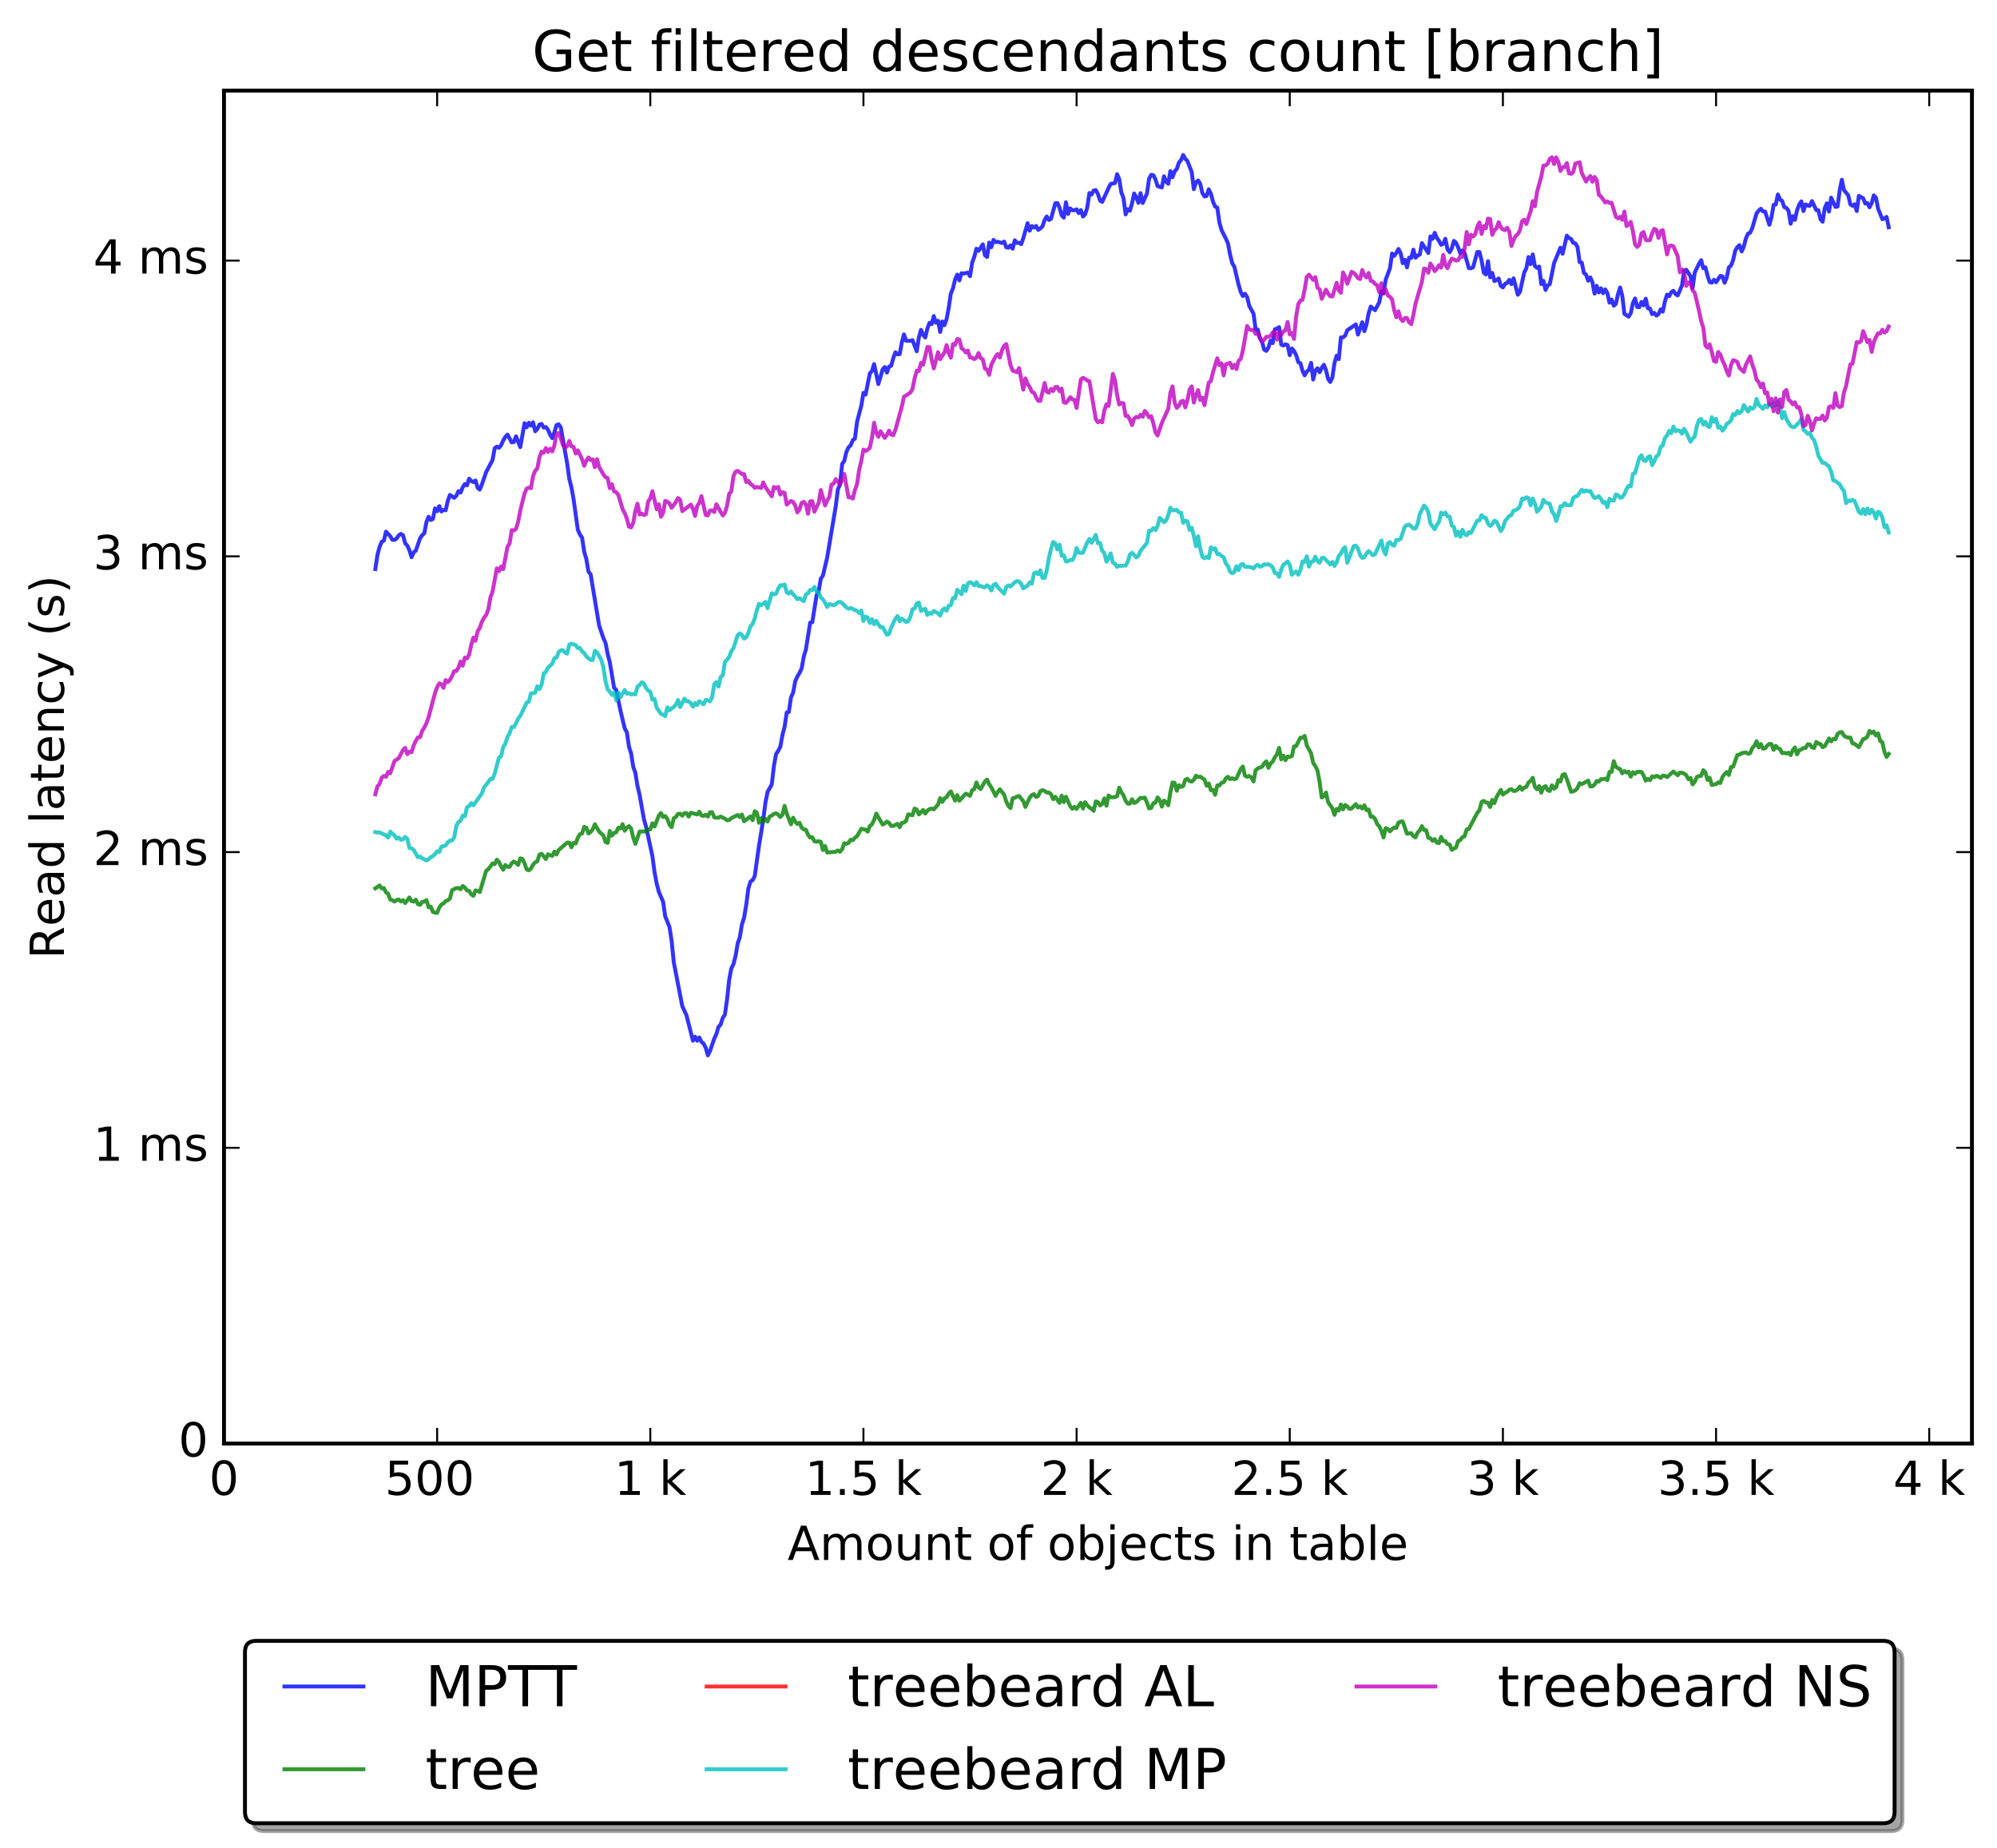 <?xml version="1.0" encoding="utf-8" standalone="no"?>
<!DOCTYPE svg PUBLIC "-//W3C//DTD SVG 1.1//EN"
  "http://www.w3.org/Graphics/SVG/1.1/DTD/svg11.dtd">
<!-- Created with matplotlib (http://matplotlib.org/) -->
<svg height="472pt" version="1.1" viewBox="0 0 510 472" width="510pt" xmlns="http://www.w3.org/2000/svg" xmlns:xlink="http://www.w3.org/1999/xlink">
 <defs>
  <style type="text/css">
*{stroke-linecap:butt;stroke-linejoin:round;stroke-miterlimit:100000;}
  </style>
 </defs>
 <g id="figure_1">
  <g id="patch_1">
   <path d="M 0 472.935 
L 510.803 472.935 
L 510.803 0 
L 0 0 
z
" style="fill:#ffffff;"/>
  </g>
  <g id="axes_1">
   <g id="patch_2">
    <path d="M 57.203 368.742 
L 503.603 368.742 
L 503.603 23.142 
L 57.203 23.142 
z
" style="fill:#ffffff;"/>
   </g>
   <g id="line2d_1">
    <path clip-path="url(#p141351e82e)" d="M 95.852 145.348 
L 96.396 141.745 
L 96.941 139.669 
L 97.485 138.397 
L 98.029 138.093 
L 98.574 135.807 
L 99.662 136.978 
L 100.207 137.886 
L 100.751 137.903 
L 101.295 137.544 
L 101.84 136.729 
L 102.384 136.381 
L 102.928 136.716 
L 103.473 138.78 
L 104.017 139.357 
L 104.562 140.576 
L 105.106 142.337 
L 105.65 141.098 
L 106.195 140.647 
L 107.283 137.495 
L 107.828 136.705 
L 108.372 136.198 
L 108.916 133.292 
L 109.461 131.994 
L 110.005 132.824 
L 110.549 132.58 
L 111.094 129.863 
L 111.638 130.581 
L 112.183 129.284 
L 112.727 130.65 
L 113.271 130.276 
L 113.816 130.338 
L 114.36 127.95 
L 114.904 126.425 
L 115.993 127.166 
L 116.537 126.644 
L 117.082 125.455 
L 117.626 125.842 
L 118.17 124.466 
L 118.715 123.644 
L 119.259 123.984 
L 119.804 122.28 
L 120.348 122.87 
L 120.892 123.135 
L 121.437 122.745 
L 121.981 124.598 
L 122.525 125.058 
L 123.07 123.738 
L 124.158 120.58 
L 125.791 117.494 
L 126.336 114.508 
L 126.88 114.089 
L 127.425 114.372 
L 127.969 113.738 
L 128.513 112.509 
L 129.058 111.604 
L 129.602 111.005 
L 130.691 113.013 
L 131.235 112.912 
L 131.779 111.445 
L 132.868 114.209 
L 133.957 108.095 
L 134.501 109.152 
L 135.046 107.993 
L 135.59 108.731 
L 136.134 107.873 
L 136.679 110.163 
L 137.223 109.593 
L 137.767 108.465 
L 138.312 108.291 
L 138.856 109.215 
L 139.4 109.087 
L 139.945 109.767 
L 140.489 111.074 
L 141.033 111.911 
L 141.578 110.431 
L 142.122 108.587 
L 142.667 108.387 
L 143.211 109.18 
L 144.844 118.381 
L 145.388 122.32 
L 145.933 124.494 
L 146.477 127.483 
L 147.566 135.332 
L 148.11 136.548 
L 148.654 137.342 
L 149.199 140.941 
L 149.743 142.824 
L 150.288 146.033 
L 150.832 146.669 
L 153.009 159.798 
L 154.098 163.011 
L 154.642 164.228 
L 155.187 167.054 
L 155.731 169.173 
L 156.82 175.653 
L 157.364 176.23 
L 158.453 181.525 
L 159.542 186.06 
L 160.086 187.055 
L 160.63 190.733 
L 161.175 192.467 
L 161.719 195.876 
L 162.263 197.415 
L 162.808 200.777 
L 163.352 203.086 
L 164.441 209.218 
L 164.985 211.165 
L 166.618 218.72 
L 167.163 222.829 
L 167.707 225.679 
L 168.251 227.807 
L 169.34 230.33 
L 169.884 234.067 
L 170.973 236.786 
L 171.517 240.304 
L 172.062 245.754 
L 174.239 257.001 
L 175.328 259.372 
L 176.961 265.84 
L 177.505 264.815 
L 178.05 265.859 
L 178.594 265.003 
L 179.138 266.132 
L 179.683 266.571 
L 180.227 267.645 
L 180.772 269.584 
L 181.316 268.489 
L 182.405 265.313 
L 182.949 264.152 
L 183.493 262.28 
L 184.038 261.715 
L 184.582 260.026 
L 185.126 259.176 
L 185.671 255.386 
L 186.215 250.288 
L 186.759 247.402 
L 187.304 246.318 
L 187.848 244.208 
L 188.393 240.997 
L 188.937 239.434 
L 189.481 236.108 
L 190.026 234.443 
L 190.57 231.142 
L 191.114 226.984 
L 191.659 225.199 
L 192.203 224.822 
L 192.747 223.787 
L 193.836 216.021 
L 194.925 209.311 
L 195.469 205.115 
L 196.014 202.311 
L 197.102 200.377 
L 197.647 195.66 
L 198.191 192.63 
L 198.735 191.806 
L 199.28 190.756 
L 199.824 187.767 
L 200.368 185.686 
L 200.913 182.001 
L 201.457 181.856 
L 202.001 178.151 
L 202.546 176.943 
L 203.09 174.006 
L 203.635 172.794 
L 204.179 171.904 
L 204.723 170.766 
L 205.268 167.728 
L 205.812 165.91 
L 206.901 159.047 
L 207.445 158.952 
L 208.534 152.084 
L 209.078 150.931 
L 209.622 147.832 
L 210.167 147 
L 211.256 142.36 
L 213.433 129.346 
L 213.977 125.026 
L 214.522 123.759 
L 215.066 118.547 
L 215.61 117.75 
L 216.155 115.442 
L 216.699 114.269 
L 217.243 113.762 
L 217.788 112.438 
L 218.332 112.037 
L 218.877 107.736 
L 219.965 103.615 
L 220.51 100.358 
L 221.054 100.795 
L 222.143 95.391 
L 222.687 94.763 
L 223.231 93.007 
L 224.32 98.107 
L 225.409 94.356 
L 225.953 93.765 
L 226.498 95.167 
L 227.042 93.645 
L 227.586 93.449 
L 228.131 91.461 
L 228.675 89.983 
L 229.219 90.528 
L 229.764 90.456 
L 230.308 87.501 
L 230.852 85.413 
L 231.397 87.021 
L 232.485 87.072 
L 233.03 86.879 
L 234.119 89.724 
L 234.663 86.169 
L 235.207 84.252 
L 235.752 85.547 
L 236.296 86.215 
L 236.84 83.897 
L 237.385 82.446 
L 237.929 82.792 
L 238.473 80.729 
L 239.018 82.428 
L 239.562 81.944 
L 240.106 84.797 
L 240.651 82.104 
L 241.195 83.052 
L 241.74 81.529 
L 242.284 78.629 
L 242.828 75.01 
L 243.373 73.638 
L 243.917 71.401 
L 244.461 70.142 
L 245.006 71.625 
L 245.55 69.796 
L 246.094 69.872 
L 247.183 69.643 
L 247.727 70.543 
L 248.272 67.103 
L 248.816 65.607 
L 249.361 63.532 
L 249.905 64.087 
L 250.994 62.413 
L 251.538 65.207 
L 252.082 65.643 
L 252.627 61.963 
L 253.171 63.141 
L 253.715 61.283 
L 254.26 61.857 
L 254.804 61.751 
L 255.893 62.081 
L 256.437 61.711 
L 256.982 63.17 
L 257.526 63.278 
L 258.07 62.674 
L 258.615 63.536 
L 259.159 61.377 
L 259.703 62.056 
L 260.248 62.015 
L 260.792 62.36 
L 261.336 60.845 
L 262.425 57.01 
L 262.969 58.928 
L 263.514 57.736 
L 264.058 58.115 
L 264.603 57.718 
L 265.147 58.723 
L 265.691 58.342 
L 266.236 57.821 
L 266.78 56.171 
L 267.324 55.283 
L 267.869 56.196 
L 268.413 55.879 
L 269.502 51.918 
L 270.046 51.883 
L 270.59 53.089 
L 271.135 55.028 
L 271.679 55.591 
L 272.224 51.662 
L 272.768 54.643 
L 273.312 53.234 
L 273.857 53.69 
L 274.401 53.712 
L 274.945 53.476 
L 275.49 54.433 
L 276.034 53.655 
L 276.578 55.307 
L 277.123 54.754 
L 277.667 53.001 
L 278.211 49.302 
L 278.756 49.705 
L 279.3 48.67 
L 279.845 48.562 
L 280.389 49.556 
L 280.933 51.223 
L 281.478 51.576 
L 283.111 48.004 
L 283.655 46.973 
L 284.744 46.755 
L 285.288 44.497 
L 285.832 45.746 
L 286.377 49.158 
L 286.921 50.622 
L 287.466 54.771 
L 288.01 53.433 
L 288.554 53.822 
L 289.099 51.978 
L 289.643 49.423 
L 290.187 50.372 
L 290.732 51.83 
L 291.276 49.342 
L 291.82 51.851 
L 292.909 49.446 
L 293.453 45.668 
L 293.998 44.658 
L 294.542 44.757 
L 295.087 45.819 
L 295.631 47.542 
L 296.72 47.885 
L 297.264 45.03 
L 297.808 46.409 
L 298.353 46.946 
L 298.897 43.706 
L 299.441 45.279 
L 299.986 43.748 
L 300.53 43.178 
L 301.074 41.523 
L 301.619 40.887 
L 302.163 39.599 
L 302.708 40.561 
L 303.252 41.167 
L 304.341 43.926 
L 304.885 48.316 
L 305.429 46.581 
L 305.974 46.095 
L 306.518 46.955 
L 307.062 49.282 
L 307.607 50.186 
L 308.151 50.043 
L 308.695 48.347 
L 309.24 49.528 
L 309.784 51.525 
L 310.329 52.761 
L 310.873 53.033 
L 311.417 56.863 
L 311.962 58.76 
L 313.05 60.935 
L 313.595 62.129 
L 314.139 65.036 
L 314.683 67.215 
L 315.228 68.126 
L 316.316 72.715 
L 316.861 74.578 
L 317.405 75.619 
L 317.95 75.055 
L 318.494 75.865 
L 319.038 78.126 
L 320.127 80.133 
L 320.671 84.156 
L 321.216 84.185 
L 321.76 86.375 
L 322.304 87.38 
L 322.849 89.303 
L 323.393 89.626 
L 323.937 88.778 
L 324.482 87.007 
L 325.026 87.633 
L 325.571 84.115 
L 326.115 83.938 
L 326.659 83.57 
L 327.204 88.006 
L 327.748 88.26 
L 328.292 87.947 
L 328.837 88.16 
L 329.381 90.732 
L 329.925 89.013 
L 330.47 89.655 
L 331.014 90.716 
L 331.558 92.493 
L 332.103 92.798 
L 332.647 94.738 
L 333.192 95.872 
L 333.736 94.874 
L 334.28 94.5 
L 334.825 92.693 
L 335.369 96.946 
L 335.913 94.667 
L 336.458 94.076 
L 337.002 95.072 
L 337.546 93.959 
L 338.091 93.178 
L 338.635 94.536 
L 339.179 96.812 
L 339.724 97.573 
L 340.268 96.423 
L 340.813 92.657 
L 341.357 90.853 
L 341.901 91.736 
L 342.446 86.196 
L 342.99 86.185 
L 343.534 85.726 
L 344.079 84.363 
L 346.256 82.863 
L 346.8 85.472 
L 347.889 82.318 
L 348.434 84.594 
L 348.978 82.902 
L 349.522 80.053 
L 350.067 78.318 
L 351.155 79.237 
L 352.244 77.222 
L 352.788 74.421 
L 353.333 74.838 
L 353.877 71.452 
L 354.966 68.549 
L 355.51 64.774 
L 356.055 65.365 
L 356.599 64.587 
L 357.143 63.596 
L 357.688 64.644 
L 358.232 67.223 
L 358.776 66.362 
L 359.321 68.293 
L 359.865 65.8 
L 360.409 65.896 
L 360.954 63.774 
L 361.498 65.824 
L 362.042 65.281 
L 362.587 65.013 
L 363.131 62.103 
L 364.764 64.63 
L 365.309 60.395 
L 365.853 61.024 
L 366.397 59.475 
L 366.942 60.759 
L 367.486 61.524 
L 368.03 62.526 
L 368.575 62.252 
L 369.119 60.996 
L 369.663 63.698 
L 370.208 64.413 
L 370.752 63.454 
L 371.297 61.53 
L 371.841 62.015 
L 372.385 63.202 
L 372.93 64.692 
L 373.474 63.976 
L 374.018 64.603 
L 375.107 68.471 
L 375.651 68.545 
L 376.196 68.275 
L 377.284 64.346 
L 377.829 64.387 
L 378.373 66.529 
L 378.918 69.637 
L 379.462 70.113 
L 380.006 66.711 
L 380.551 70.839 
L 381.095 69.716 
L 381.639 71.793 
L 382.184 71.555 
L 382.728 71.126 
L 383.272 73.004 
L 383.817 73.42 
L 384.361 72.51 
L 384.905 72.261 
L 385.45 71.492 
L 385.994 72.572 
L 386.539 71.097 
L 387.627 75.29 
L 388.172 74.544 
L 389.26 69.611 
L 389.805 68.518 
L 390.349 65.658 
L 390.893 67.469 
L 391.438 64.988 
L 391.982 67.964 
L 392.526 68.439 
L 393.071 68.084 
L 393.615 72.565 
L 394.16 71.73 
L 394.704 74.066 
L 395.248 72.909 
L 395.793 72.575 
L 396.881 67.206 
L 398.514 63.265 
L 399.059 64.825 
L 400.147 60.198 
L 400.692 60.773 
L 401.236 61.056 
L 401.781 62.027 
L 402.325 62.172 
L 402.869 63.084 
L 403.414 66.971 
L 403.958 67.081 
L 404.502 69.707 
L 405.047 70.149 
L 405.591 71.709 
L 406.135 70.872 
L 406.68 72.104 
L 407.224 75.008 
L 407.768 73.03 
L 408.313 74.684 
L 408.857 73.652 
L 409.402 74.893 
L 409.946 73.937 
L 410.49 74.856 
L 411.035 77.314 
L 411.579 76.524 
L 412.123 78.092 
L 412.668 77.608 
L 413.212 75.133 
L 413.756 73.434 
L 414.301 75.535 
L 414.845 80.182 
L 415.934 80.882 
L 416.478 79.98 
L 417.023 77.405 
L 417.567 76.242 
L 418.111 78.415 
L 418.656 78.447 
L 419.2 77.131 
L 419.744 78.011 
L 420.289 76.297 
L 420.833 78.731 
L 421.377 78.813 
L 421.922 80.252 
L 422.466 79.909 
L 423.01 80.622 
L 423.555 80.239 
L 424.099 79.026 
L 424.644 79.604 
L 425.188 77.035 
L 425.732 75.252 
L 426.277 75.647 
L 426.821 74.645 
L 427.365 74.284 
L 427.91 75.122 
L 428.454 75.463 
L 429.543 72.938 
L 430.087 69.129 
L 430.631 68.9 
L 431.72 70.542 
L 432.265 73.54 
L 432.809 69.619 
L 433.898 67.373 
L 434.442 66.469 
L 434.986 68.51 
L 435.531 68.288 
L 436.075 70.403 
L 436.619 72.059 
L 437.164 72.214 
L 437.708 71.47 
L 438.252 72.095 
L 439.341 70.477 
L 439.886 70.596 
L 440.43 72.219 
L 440.974 70.886 
L 441.519 68.316 
L 442.063 67.842 
L 442.607 66.44 
L 443.152 64.03 
L 443.696 63.111 
L 444.24 62.615 
L 444.785 64.226 
L 445.329 63.044 
L 445.873 60.901 
L 446.418 59.684 
L 446.962 59.441 
L 447.507 58.229 
L 448.595 54.512 
L 449.14 53.808 
L 449.684 53.333 
L 450.228 53.984 
L 450.773 54.038 
L 451.861 57.418 
L 452.406 55.487 
L 452.95 52.329 
L 453.494 52.253 
L 454.039 49.673 
L 454.583 50.96 
L 455.128 51.323 
L 455.672 52.902 
L 456.216 53.123 
L 456.761 53.84 
L 457.305 57.151 
L 457.849 55.216 
L 458.394 56.163 
L 458.938 53.701 
L 459.482 52.256 
L 460.027 51.438 
L 460.571 53.908 
L 461.115 52.224 
L 461.66 52.482 
L 462.204 52.571 
L 462.749 51.367 
L 463.837 53.65 
L 464.382 53.705 
L 464.926 56.023 
L 465.47 56.634 
L 466.015 53.145 
L 466.559 51.929 
L 467.103 54.045 
L 467.648 50.478 
L 468.736 52.847 
L 469.281 52.754 
L 469.825 48.593 
L 470.37 45.922 
L 470.914 48.544 
L 472.003 49.894 
L 472.547 52.181 
L 473.091 52.564 
L 473.636 52.195 
L 474.18 53.908 
L 474.724 50.027 
L 475.813 50.641 
L 476.357 51.987 
L 476.902 51.889 
L 477.446 52.954 
L 477.991 51.88 
L 478.535 49.908 
L 479.079 50.475 
L 479.624 53.275 
L 480.712 55.994 
L 481.257 55.807 
L 481.801 55.408 
L 482.345 58.055 
L 482.345 58.055 
" style="fill:none;opacity:0.8;stroke:#0000ff;stroke-linecap:square;"/>
   </g>
   <g id="line2d_2">
    <path clip-path="url(#p141351e82e)" d="M 95.852 226.921 
L 96.941 226.183 
L 97.485 226.935 
L 98.029 226.848 
L 98.574 227.933 
L 99.118 228.308 
L 99.662 229.773 
L 100.207 229.945 
L 100.751 230.295 
L 101.295 229.914 
L 101.84 229.789 
L 102.384 230.285 
L 102.928 229.936 
L 103.473 230.684 
L 104.562 229.242 
L 105.106 230.187 
L 105.65 230.314 
L 106.195 229.809 
L 106.739 230.968 
L 107.283 231.134 
L 107.828 230.352 
L 108.372 230.323 
L 108.916 229.948 
L 109.461 231.753 
L 110.005 231.602 
L 110.549 232.919 
L 111.094 233.137 
L 111.638 233.191 
L 112.183 231.831 
L 112.727 231.049 
L 113.271 230.781 
L 113.816 230.17 
L 114.36 229.986 
L 114.904 229.5 
L 115.449 227.387 
L 116.537 226.844 
L 117.082 226.839 
L 117.626 227.147 
L 118.17 226.32 
L 118.715 226.717 
L 119.259 227.462 
L 119.804 227.57 
L 120.348 228.463 
L 120.892 228.826 
L 121.437 227.438 
L 121.981 227.57 
L 122.525 227.873 
L 124.158 222.444 
L 124.703 222.03 
L 125.791 220.574 
L 126.336 220.741 
L 126.88 219.601 
L 127.425 220.19 
L 127.969 221.334 
L 128.513 222.17 
L 129.058 220.948 
L 129.602 221.428 
L 130.146 221.429 
L 130.691 220.494 
L 131.235 220.076 
L 131.779 220.411 
L 132.324 220.923 
L 132.868 219.262 
L 133.412 219.413 
L 133.957 220.507 
L 134.501 222.121 
L 135.046 222.313 
L 135.59 221.876 
L 136.134 220.885 
L 136.679 220.264 
L 137.223 220.013 
L 137.767 218.296 
L 138.312 218.081 
L 139.4 219.429 
L 139.945 218.23 
L 141.033 218.634 
L 141.578 217.535 
L 142.122 218.276 
L 142.667 217.147 
L 144.844 215.227 
L 145.388 215.252 
L 145.933 216.415 
L 146.477 215.299 
L 147.021 215.453 
L 147.566 213.988 
L 148.11 213.073 
L 148.654 212.921 
L 149.199 211.21 
L 149.743 211.427 
L 150.288 212.905 
L 150.832 212.519 
L 151.376 211.82 
L 151.921 210.549 
L 153.009 212.422 
L 154.098 213.42 
L 154.642 215.077 
L 155.187 215.3 
L 155.731 212.259 
L 156.275 213.455 
L 156.82 212.753 
L 157.364 212.584 
L 157.909 211.442 
L 158.453 211.607 
L 158.997 210.532 
L 159.542 212.202 
L 160.086 211.436 
L 160.63 211.024 
L 161.175 211.636 
L 161.719 213.963 
L 162.263 215.564 
L 163.352 212.413 
L 164.985 212.376 
L 165.53 211.887 
L 166.074 211.847 
L 166.618 210.294 
L 167.163 211.141 
L 168.251 208.333 
L 168.796 207.688 
L 169.34 208.708 
L 169.884 208.45 
L 170.429 209.201 
L 170.973 210.64 
L 171.517 211.311 
L 172.062 209.021 
L 172.606 208.702 
L 173.151 207.913 
L 173.695 207.84 
L 174.239 208.366 
L 174.784 207.712 
L 175.328 207.722 
L 175.872 208.588 
L 176.417 207.612 
L 178.05 208.048 
L 178.594 207.354 
L 179.138 208.293 
L 179.683 208.433 
L 180.227 208.133 
L 180.772 208.574 
L 181.316 207.496 
L 181.86 207.473 
L 182.405 208.776 
L 182.949 208.885 
L 183.493 208.87 
L 184.038 208.582 
L 185.126 209.11 
L 185.671 209.534 
L 186.215 209.458 
L 186.759 208.985 
L 188.393 208.175 
L 188.937 208.706 
L 189.481 208.06 
L 190.026 209.796 
L 191.659 208.543 
L 192.203 209.519 
L 192.747 207.219 
L 193.292 207.572 
L 193.836 210.184 
L 194.38 209.015 
L 194.925 209.887 
L 195.469 209.181 
L 196.014 209.851 
L 196.558 208.576 
L 197.102 208.322 
L 197.647 207.876 
L 198.191 207.75 
L 198.735 208.114 
L 199.28 208.696 
L 199.824 208.127 
L 200.368 205.846 
L 200.913 207.793 
L 202.001 210.56 
L 202.546 208.874 
L 203.09 209.897 
L 203.635 210.486 
L 204.179 210.187 
L 204.723 211.403 
L 205.268 211.875 
L 205.812 211.968 
L 206.356 213.239 
L 206.901 213.96 
L 207.445 213.871 
L 207.989 214.897 
L 208.534 215.006 
L 209.078 214.882 
L 209.622 215.03 
L 210.167 217.128 
L 210.711 216.107 
L 211.256 217.769 
L 213.433 217.567 
L 213.977 217.233 
L 214.522 217.577 
L 215.066 216.925 
L 215.61 215.409 
L 216.155 215.536 
L 216.699 215.311 
L 217.243 214.496 
L 217.788 214.622 
L 218.332 213.998 
L 218.877 213.605 
L 219.965 211.704 
L 221.054 211.941 
L 221.598 212.433 
L 222.143 210.985 
L 222.687 210.581 
L 223.231 209.449 
L 223.776 207.82 
L 225.409 210.616 
L 225.953 210.341 
L 226.498 209.855 
L 227.042 210.171 
L 227.586 210.985 
L 228.131 210.982 
L 229.219 210.433 
L 229.764 211.317 
L 230.308 210.192 
L 230.852 210.122 
L 231.397 209.686 
L 231.941 208.01 
L 233.03 208.239 
L 233.574 206.533 
L 234.119 206.79 
L 234.663 208.028 
L 235.752 206.899 
L 236.296 207.814 
L 236.84 207.067 
L 237.385 206.679 
L 237.929 206.541 
L 238.473 206.752 
L 239.562 205.502 
L 240.106 203.876 
L 240.651 204.838 
L 241.195 203.935 
L 241.74 203.628 
L 242.284 202.708 
L 242.828 202.15 
L 243.917 204.511 
L 244.461 203.102 
L 245.006 204.538 
L 246.639 202.721 
L 247.727 203.286 
L 248.272 201.85 
L 248.816 201.582 
L 249.361 199.871 
L 249.905 201.119 
L 250.449 201.562 
L 251.538 199.609 
L 252.082 199.124 
L 252.627 200.342 
L 253.171 201.136 
L 254.26 203.307 
L 254.804 202.308 
L 255.348 201.613 
L 256.437 202.987 
L 256.982 204.724 
L 257.526 205.884 
L 258.07 206.418 
L 258.615 203.909 
L 259.159 203.785 
L 259.703 203.466 
L 260.248 203.327 
L 261.336 204.663 
L 261.881 206.127 
L 262.969 203.755 
L 263.514 203.102 
L 264.058 202.841 
L 264.603 203.567 
L 265.147 203.319 
L 265.691 202.078 
L 266.236 201.842 
L 266.78 202.033 
L 267.324 202.455 
L 267.869 202.441 
L 268.413 202.869 
L 268.957 204.132 
L 269.502 203.534 
L 270.59 205.084 
L 271.135 203.25 
L 271.679 204.879 
L 272.224 203.51 
L 273.312 205.933 
L 273.857 206.596 
L 274.401 206.117 
L 274.945 206.635 
L 276.034 205.066 
L 276.578 206.533 
L 277.123 204.914 
L 277.667 205.7 
L 278.211 206.268 
L 278.756 206.555 
L 279.3 207.144 
L 279.845 204.707 
L 280.389 204.894 
L 280.933 205.751 
L 281.478 205.381 
L 282.022 203.947 
L 282.566 205.83 
L 283.111 203.194 
L 283.655 203.664 
L 284.744 203.63 
L 285.288 203.37 
L 285.832 201.208 
L 286.377 202.369 
L 286.921 203.17 
L 287.466 204.555 
L 288.01 205.293 
L 288.554 205.283 
L 289.099 204.151 
L 289.643 205.111 
L 290.187 204.892 
L 291.276 203.8 
L 291.82 203.889 
L 292.365 203.737 
L 292.909 204.976 
L 293.453 206.503 
L 293.998 206.383 
L 294.542 205.178 
L 295.087 205.05 
L 295.631 203.696 
L 296.175 204.376 
L 296.72 206.048 
L 297.264 204.513 
L 297.808 204.905 
L 298.353 205.721 
L 298.897 202.403 
L 299.441 199.885 
L 299.986 199.983 
L 300.53 201.997 
L 301.074 200.582 
L 301.619 200.999 
L 302.163 200.786 
L 302.708 199.176 
L 303.252 198.928 
L 303.796 199.547 
L 304.341 199.642 
L 304.885 199.208 
L 305.429 198.145 
L 305.974 198.512 
L 306.518 198.384 
L 307.607 199.157 
L 308.151 200.704 
L 308.695 200.14 
L 309.24 201.864 
L 309.784 201.775 
L 310.329 203.02 
L 310.873 200.613 
L 311.417 200.638 
L 311.962 199.968 
L 312.506 199.817 
L 313.05 198.844 
L 313.595 198.42 
L 314.139 199.034 
L 314.683 198.795 
L 315.228 199.046 
L 315.772 198.832 
L 316.861 196.418 
L 317.405 195.804 
L 317.95 198.167 
L 318.494 198.429 
L 319.038 198.22 
L 319.583 198.632 
L 320.127 199.634 
L 320.671 196.738 
L 321.216 196.277 
L 322.304 195.853 
L 322.849 194.993 
L 323.393 194.465 
L 323.937 196.125 
L 324.482 195.028 
L 325.026 194.519 
L 325.571 193.442 
L 326.115 192.664 
L 326.659 191.034 
L 327.204 193.976 
L 327.748 193.018 
L 328.292 194.187 
L 328.837 193.248 
L 329.381 193.36 
L 329.925 193.139 
L 330.47 190.664 
L 331.014 190.574 
L 332.103 188.42 
L 332.647 188.47 
L 333.192 187.981 
L 333.736 190.451 
L 334.825 192.416 
L 335.369 194.892 
L 335.913 195.707 
L 336.458 196.817 
L 337.002 199.742 
L 337.546 203.713 
L 338.091 203.429 
L 338.635 202.453 
L 339.179 204.924 
L 340.268 206.476 
L 340.813 208.156 
L 341.357 206.627 
L 341.901 207.046 
L 342.446 205.501 
L 342.99 206.741 
L 343.534 205.641 
L 344.079 206.002 
L 344.623 206.638 
L 345.167 206.536 
L 346.256 205.397 
L 346.8 206.266 
L 347.345 205.973 
L 347.889 206.546 
L 348.434 205.708 
L 348.978 206.954 
L 349.522 206.778 
L 350.067 208.618 
L 350.611 208.598 
L 351.155 209.153 
L 351.7 210.501 
L 352.244 211.076 
L 352.788 212.238 
L 353.333 213.922 
L 353.877 211.538 
L 354.421 211.775 
L 354.966 212.365 
L 355.51 211.77 
L 356.055 211.388 
L 356.599 211.494 
L 357.143 210.152 
L 357.688 209.869 
L 358.232 209.844 
L 359.321 212.967 
L 360.409 212.823 
L 360.954 213.619 
L 361.498 213.898 
L 362.042 212.659 
L 362.587 212.126 
L 363.131 211.035 
L 363.676 212.014 
L 364.22 212.07 
L 364.764 214.018 
L 365.309 214.13 
L 365.853 214.789 
L 366.397 214.336 
L 366.942 215.248 
L 367.486 215.381 
L 368.03 213.768 
L 368.575 214.854 
L 369.119 214.829 
L 369.663 215.641 
L 370.208 215.735 
L 370.752 217.074 
L 371.841 216.481 
L 372.385 214.858 
L 372.93 214.598 
L 373.474 213.851 
L 374.018 213.636 
L 374.563 211.869 
L 375.107 211.743 
L 377.284 207.618 
L 377.829 206.98 
L 378.373 204.854 
L 378.918 204.588 
L 379.462 204.951 
L 380.006 205.081 
L 380.551 206.145 
L 381.095 204.323 
L 381.639 205.14 
L 382.184 203.612 
L 383.272 201.771 
L 383.817 202.982 
L 384.361 202.504 
L 384.905 202.286 
L 385.45 201.731 
L 385.994 201.601 
L 386.539 202.048 
L 387.083 202.002 
L 387.627 201.617 
L 388.172 200.922 
L 388.716 201.751 
L 389.26 201.2 
L 389.805 200.975 
L 390.349 199.881 
L 390.893 199.471 
L 391.438 198.666 
L 391.982 201.013 
L 392.526 201.602 
L 393.071 200.806 
L 393.615 202.489 
L 394.16 201.111 
L 394.704 200.798 
L 395.248 201.86 
L 395.793 202.053 
L 396.337 200.604 
L 396.881 201.47 
L 397.426 201.069 
L 397.97 199.285 
L 398.514 199.638 
L 399.059 197.894 
L 399.603 197.729 
L 400.147 199.003 
L 401.236 202.25 
L 401.781 202.143 
L 402.325 201.886 
L 402.869 201.288 
L 403.414 200.051 
L 403.958 200.315 
L 405.047 199.708 
L 405.591 199.4 
L 406.135 200.874 
L 406.68 200.851 
L 407.224 200.404 
L 407.768 199.519 
L 408.313 199.667 
L 408.857 199.027 
L 409.402 199.021 
L 409.946 198.892 
L 410.49 199.297 
L 411.035 197.176 
L 411.579 197.159 
L 412.123 194.43 
L 412.668 195.857 
L 413.212 196.248 
L 413.756 196.47 
L 414.301 197.535 
L 414.845 196.971 
L 415.389 197.342 
L 415.934 197.116 
L 416.478 198.386 
L 417.023 197.243 
L 417.567 197.68 
L 418.111 197.157 
L 419.2 197.18 
L 419.744 198.073 
L 420.289 199.418 
L 420.833 198.984 
L 421.377 199.299 
L 421.922 198.306 
L 422.466 198.509 
L 423.01 198.176 
L 423.555 198.357 
L 424.099 198.713 
L 424.644 198.12 
L 425.188 198.191 
L 425.732 198.505 
L 427.365 197.071 
L 428.454 198.033 
L 428.998 197.356 
L 429.543 197.395 
L 430.087 197.598 
L 430.631 197.992 
L 431.176 199.024 
L 431.72 198.733 
L 432.265 200.356 
L 432.809 199.721 
L 433.353 198.467 
L 433.898 198.241 
L 434.442 198.182 
L 434.986 196.73 
L 435.531 197.306 
L 436.075 199.218 
L 436.619 198.674 
L 437.164 200.519 
L 438.252 200.281 
L 438.797 199.859 
L 439.341 199.999 
L 439.886 198.479 
L 440.43 197.732 
L 440.974 197.223 
L 441.519 197.959 
L 442.063 195.937 
L 442.607 195.845 
L 443.696 192.862 
L 444.24 192.74 
L 444.785 192.391 
L 445.873 192.192 
L 446.418 192.552 
L 446.962 192.394 
L 447.507 191.062 
L 448.051 190.49 
L 448.595 189.346 
L 449.14 190.936 
L 449.684 190.054 
L 450.228 191.236 
L 450.773 191.18 
L 451.317 190.452 
L 451.861 190.02 
L 452.406 190.068 
L 452.95 191.562 
L 453.494 190.507 
L 454.039 191.119 
L 454.583 191.361 
L 455.128 192.387 
L 455.672 192.283 
L 456.216 192.481 
L 456.761 192.278 
L 457.305 192.882 
L 457.849 191.641 
L 458.394 190.922 
L 458.938 192.679 
L 459.482 191.642 
L 460.027 191.449 
L 460.571 191.061 
L 461.115 191.09 
L 461.66 190.125 
L 462.204 190.147 
L 462.749 190.912 
L 463.293 191.074 
L 463.837 189.507 
L 464.382 189.962 
L 464.926 190.04 
L 465.47 190.862 
L 466.015 190.591 
L 467.103 188.652 
L 467.648 189.381 
L 468.192 188.731 
L 468.736 188.858 
L 469.281 187.479 
L 469.825 187.062 
L 470.37 186.999 
L 470.914 187.918 
L 471.458 188.275 
L 472.003 188.414 
L 472.547 188.406 
L 473.091 189.889 
L 473.636 190.01 
L 474.724 190.849 
L 475.813 188.807 
L 476.357 188.658 
L 476.902 188.14 
L 477.446 186.685 
L 477.991 187.233 
L 478.535 186.873 
L 479.079 187.87 
L 479.624 187.333 
L 480.168 189.293 
L 480.712 189.591 
L 481.257 192.064 
L 481.801 193.355 
L 482.345 192.576 
L 482.345 192.576 
" style="fill:none;opacity:0.8;stroke:#008000;stroke-linecap:square;"/>
   </g>
   <g id="line2d_3">
    <path clip-path="url(#p141351e82e)" d="M 0 0 
" style="fill:none;opacity:0.8;stroke:#ff0000;stroke-linecap:square;"/>
   </g>
   <g id="line2d_4">
    <path clip-path="url(#p141351e82e)" d="M 95.852 212.551 
L 96.396 212.654 
L 96.941 212.632 
L 98.574 213.393 
L 99.118 213.946 
L 99.662 212.446 
L 100.751 213.429 
L 101.295 214.246 
L 101.84 213.919 
L 102.384 214.535 
L 102.928 214.392 
L 103.473 213.781 
L 104.017 214.268 
L 104.562 216.634 
L 105.106 216.684 
L 105.65 217.121 
L 106.739 218.984 
L 107.283 218.794 
L 107.828 219.229 
L 108.916 219.799 
L 109.461 219.459 
L 110.005 218.979 
L 110.549 218.684 
L 111.094 218.153 
L 111.638 217.447 
L 112.183 217.6 
L 112.727 216.268 
L 113.816 215.975 
L 114.36 215.162 
L 114.904 214.747 
L 115.449 214.661 
L 115.993 213.904 
L 116.537 210.987 
L 117.082 209.983 
L 117.626 209.656 
L 118.17 208.356 
L 118.715 208.517 
L 119.259 206.196 
L 119.804 205.893 
L 120.348 205.182 
L 120.892 205.696 
L 123.07 202.667 
L 123.614 201.102 
L 124.158 200.468 
L 125.247 199.003 
L 125.791 198.961 
L 126.336 197.597 
L 127.425 193.502 
L 127.969 193.188 
L 128.513 190.817 
L 129.058 189.939 
L 129.602 188.205 
L 130.146 187.313 
L 130.691 185.698 
L 131.235 185.737 
L 131.779 184.76 
L 132.324 183.554 
L 132.868 182.875 
L 134.501 179.478 
L 135.046 179.243 
L 135.59 177.139 
L 136.679 176.95 
L 137.223 175.293 
L 137.767 176.022 
L 138.312 174.943 
L 138.856 172.033 
L 139.4 171.651 
L 139.945 170.563 
L 141.033 169.538 
L 141.578 168.128 
L 142.122 167.982 
L 142.667 166.606 
L 143.211 166.112 
L 143.755 166.09 
L 144.3 166.712 
L 144.844 166.981 
L 145.388 164.652 
L 145.933 164.443 
L 147.021 164.776 
L 147.566 165.537 
L 148.11 165.522 
L 148.654 166.403 
L 149.199 166.83 
L 149.743 167.694 
L 150.832 168.588 
L 151.376 168.588 
L 151.921 166.239 
L 152.465 166.615 
L 153.554 168.528 
L 154.098 170.514 
L 154.642 174.044 
L 155.187 176.115 
L 155.731 176.68 
L 156.275 177.504 
L 156.82 176.949 
L 157.364 178.857 
L 157.909 176.906 
L 158.453 178.081 
L 159.542 176.26 
L 160.086 177.186 
L 160.63 177.075 
L 161.175 177.394 
L 161.719 177.254 
L 162.263 177.381 
L 162.808 175.374 
L 163.352 175.003 
L 163.896 174.289 
L 164.441 174.628 
L 164.985 175.763 
L 165.53 176.367 
L 166.074 176.724 
L 166.618 178.729 
L 167.163 178.579 
L 167.707 180.766 
L 168.796 182.343 
L 169.34 182.558 
L 169.884 182.931 
L 170.429 180.689 
L 170.973 181.451 
L 171.517 180.931 
L 172.062 180.622 
L 172.606 180.013 
L 173.151 178.808 
L 173.695 180.609 
L 174.784 178.468 
L 175.328 179.126 
L 175.872 179.161 
L 176.417 179.592 
L 176.961 180.531 
L 177.505 179.575 
L 178.05 180.095 
L 178.594 179.107 
L 179.683 179.909 
L 180.227 178.783 
L 180.772 178.899 
L 181.316 179.18 
L 181.86 178.125 
L 182.405 174.811 
L 182.949 174.245 
L 183.493 175.39 
L 184.038 172.935 
L 184.582 172.532 
L 185.126 169.152 
L 186.215 167.851 
L 186.759 166.347 
L 187.304 165.573 
L 188.393 162.256 
L 188.937 161.79 
L 189.481 162.197 
L 190.026 163.125 
L 190.57 162.793 
L 191.114 161.71 
L 191.659 159.986 
L 192.203 159.368 
L 192.747 157.993 
L 193.292 155.843 
L 193.836 154.238 
L 194.38 154.589 
L 194.925 154.24 
L 195.469 153.758 
L 196.014 155.352 
L 197.102 151.549 
L 197.647 151.812 
L 198.191 151.676 
L 198.735 150.368 
L 199.28 149.494 
L 199.824 149.547 
L 200.368 149.293 
L 200.913 151.312 
L 201.457 151.644 
L 202.001 151.077 
L 202.546 151.812 
L 203.09 152.355 
L 203.635 153.058 
L 204.179 152.8 
L 205.268 153.596 
L 205.812 151.845 
L 206.356 151.54 
L 206.901 150.699 
L 207.445 150.755 
L 207.989 149.935 
L 208.534 151.183 
L 209.078 151.298 
L 209.622 152.622 
L 210.167 153.127 
L 210.711 153.971 
L 211.256 155.065 
L 211.8 154.282 
L 212.889 154.618 
L 213.433 154.321 
L 213.977 153.862 
L 214.522 153.743 
L 215.066 154.026 
L 216.155 155.165 
L 216.699 155.515 
L 217.243 155.309 
L 218.877 156.076 
L 219.421 156.587 
L 219.965 155.949 
L 220.51 158.624 
L 221.054 157.492 
L 221.598 157.762 
L 222.143 159.139 
L 222.687 158.181 
L 223.231 159.457 
L 223.776 158.577 
L 224.32 159.508 
L 224.864 160.213 
L 225.409 160.205 
L 226.498 162.121 
L 227.042 161.939 
L 227.586 160.267 
L 228.675 158.054 
L 229.219 157.369 
L 229.764 158.713 
L 230.308 158.008 
L 231.397 158.869 
L 231.941 158.698 
L 232.485 157.625 
L 233.03 155.617 
L 233.574 155.452 
L 234.119 154.155 
L 234.663 153.922 
L 235.207 156.074 
L 235.752 155.695 
L 236.296 155.524 
L 236.84 157.088 
L 237.385 156.567 
L 237.929 156.776 
L 238.473 156.063 
L 239.562 156.648 
L 240.106 157.235 
L 240.651 155.891 
L 241.195 155.403 
L 241.74 155.997 
L 242.284 154.752 
L 242.828 154.559 
L 243.373 152.746 
L 243.917 152.831 
L 244.461 150.653 
L 245.55 151.777 
L 246.094 149.608 
L 246.639 150.945 
L 247.183 149.032 
L 247.727 148.734 
L 248.272 148.974 
L 248.816 149.525 
L 249.361 148.724 
L 249.905 149.657 
L 250.449 149.653 
L 250.994 149.935 
L 251.538 150.029 
L 252.082 149.502 
L 252.627 149.945 
L 253.171 150.826 
L 253.715 149.467 
L 254.26 149.12 
L 254.804 149.993 
L 256.437 151.65 
L 256.982 149.945 
L 257.526 149.516 
L 258.07 149.809 
L 259.159 148.745 
L 259.703 148.428 
L 260.248 148.553 
L 260.792 149.18 
L 261.336 150.284 
L 262.425 149.595 
L 262.969 148.769 
L 263.514 149.097 
L 264.058 146.478 
L 264.603 146.187 
L 265.147 146.71 
L 265.691 145.669 
L 266.236 147.605 
L 266.78 147.661 
L 267.324 145.718 
L 267.869 142.553 
L 268.413 140.231 
L 268.957 138.444 
L 269.502 138.796 
L 270.046 140.342 
L 270.59 139.132 
L 271.135 141.967 
L 271.679 141.869 
L 272.224 143.437 
L 272.768 143.355 
L 273.312 143.02 
L 273.857 143.074 
L 274.401 142.13 
L 274.945 139.974 
L 275.49 141.188 
L 276.034 141.261 
L 276.578 141.173 
L 277.667 138.564 
L 278.211 137.66 
L 278.756 138.656 
L 279.3 137.758 
L 279.845 136.628 
L 280.389 138.74 
L 280.933 138.713 
L 281.478 140.702 
L 282.022 141.247 
L 282.566 143.488 
L 283.111 142.576 
L 283.655 141.359 
L 284.199 143.735 
L 284.744 143.987 
L 285.288 144.8 
L 285.832 144.513 
L 286.377 144.558 
L 286.921 144.469 
L 287.466 144.499 
L 288.01 143.47 
L 288.554 141.706 
L 289.099 141.185 
L 290.187 142.378 
L 290.732 141.971 
L 291.276 140.707 
L 292.909 138.713 
L 293.453 135.579 
L 293.998 135.555 
L 294.542 134.896 
L 295.087 135.392 
L 295.631 134.301 
L 296.175 132.298 
L 296.72 132.752 
L 297.264 133.403 
L 297.808 132.98 
L 298.353 131.529 
L 298.897 129.694 
L 299.441 130.388 
L 300.53 130.258 
L 301.074 130.867 
L 301.619 130.964 
L 302.163 133.552 
L 302.708 132.985 
L 303.252 133.203 
L 303.796 135.351 
L 304.341 134.789 
L 304.885 136.881 
L 305.429 139.56 
L 305.974 136.997 
L 306.518 140.189 
L 307.062 142.222 
L 307.607 142.624 
L 308.151 142.243 
L 308.695 142.564 
L 309.24 139.807 
L 309.784 140.312 
L 310.329 140.05 
L 310.873 141.535 
L 311.417 141.542 
L 311.962 142.042 
L 312.506 142.349 
L 313.05 143.91 
L 313.595 144.583 
L 314.139 146.039 
L 314.683 146.434 
L 315.228 146.114 
L 315.772 144.635 
L 316.316 145.631 
L 316.861 144.248 
L 317.405 144.05 
L 317.95 144.781 
L 319.038 144.813 
L 319.583 144.94 
L 320.127 145.209 
L 320.671 144.568 
L 321.216 144.269 
L 321.76 144.755 
L 322.304 144.619 
L 322.849 144.13 
L 323.393 144.217 
L 323.937 144.115 
L 324.482 144.431 
L 325.026 144.902 
L 325.571 146.371 
L 326.115 146.49 
L 326.659 147.349 
L 327.204 145.483 
L 327.748 144.277 
L 328.292 143.916 
L 328.837 143.408 
L 329.381 144.251 
L 329.925 146.829 
L 330.47 146.31 
L 331.014 145.994 
L 331.558 146.809 
L 332.103 145.568 
L 332.647 143.389 
L 333.192 143.505 
L 333.736 142.113 
L 334.28 144.749 
L 334.825 143.564 
L 335.369 143.375 
L 335.913 142.199 
L 336.458 143.331 
L 337.002 143.763 
L 337.546 142.548 
L 338.091 142.473 
L 339.724 144.183 
L 340.268 143.547 
L 340.813 144.545 
L 341.357 143.681 
L 341.901 142.013 
L 342.446 141.404 
L 342.99 140.225 
L 343.534 139.812 
L 344.079 143.765 
L 345.712 139.485 
L 346.256 139.366 
L 346.8 140.126 
L 347.345 141.794 
L 347.889 142.492 
L 348.434 142.381 
L 348.978 141.352 
L 349.522 140.751 
L 350.611 141.832 
L 351.155 141.559 
L 352.788 138.067 
L 353.333 140.539 
L 353.877 141.634 
L 354.421 138.827 
L 354.966 138.462 
L 355.51 139.16 
L 356.055 139.396 
L 356.599 137.926 
L 357.143 137.94 
L 357.688 137.667 
L 358.776 134.502 
L 359.321 134.136 
L 359.865 133.979 
L 360.954 134.996 
L 361.498 135.003 
L 362.042 133.864 
L 362.587 131.284 
L 363.676 129.146 
L 364.22 129.724 
L 364.764 130.826 
L 365.309 133.766 
L 366.397 135.181 
L 366.942 134.108 
L 367.486 133.335 
L 368.03 130.955 
L 368.575 131.398 
L 369.119 130.935 
L 369.663 131.888 
L 370.208 131.97 
L 370.752 134.262 
L 371.297 134.593 
L 371.841 136.822 
L 372.385 135.806 
L 372.93 137.112 
L 373.474 135.34 
L 374.018 136.402 
L 374.563 136.74 
L 375.107 135.939 
L 375.651 136.13 
L 377.284 132.975 
L 377.829 132.907 
L 378.373 131.606 
L 378.918 132.209 
L 379.462 132.253 
L 380.006 133.739 
L 380.551 134.34 
L 381.095 133.938 
L 381.639 132.999 
L 382.184 133.258 
L 383.272 135.654 
L 383.817 134.827 
L 384.361 133.114 
L 385.45 131.776 
L 385.994 131.561 
L 386.539 130.425 
L 387.083 130.282 
L 387.627 129.967 
L 388.172 129.306 
L 388.716 127.357 
L 389.26 127.488 
L 389.805 127.024 
L 390.349 127.234 
L 390.893 129.074 
L 391.438 127.364 
L 391.982 128.609 
L 392.526 130.711 
L 393.615 129.489 
L 394.16 127.678 
L 394.704 128.337 
L 395.793 128.704 
L 396.337 130.64 
L 396.881 131.384 
L 397.426 133.105 
L 397.97 131.5 
L 398.514 129.322 
L 399.059 129.301 
L 399.603 128.52 
L 400.147 129.066 
L 401.236 129.026 
L 401.781 127.203 
L 402.325 126.854 
L 402.869 126.659 
L 403.958 125.066 
L 404.502 125.633 
L 405.047 125.272 
L 405.591 125.546 
L 406.135 125.427 
L 406.68 126.459 
L 407.224 127.209 
L 407.768 127.061 
L 408.313 126.755 
L 408.857 127.448 
L 409.402 128.445 
L 409.946 128.228 
L 410.49 129.586 
L 411.035 127.411 
L 411.579 127.807 
L 412.123 127.867 
L 412.668 126.317 
L 413.212 126.531 
L 413.756 127.152 
L 414.301 126.991 
L 414.845 126.211 
L 415.389 124.923 
L 415.934 124.097 
L 416.478 124.203 
L 417.023 121.025 
L 417.567 120.801 
L 418.656 116.955 
L 419.2 116.301 
L 419.744 117.581 
L 420.289 117.75 
L 420.833 116.811 
L 421.377 116.521 
L 421.922 118.815 
L 422.466 117.826 
L 423.01 116.584 
L 423.555 116.151 
L 424.099 114.16 
L 424.644 113.793 
L 425.188 111.862 
L 425.732 111.26 
L 426.277 110.05 
L 426.821 110.638 
L 427.365 108.974 
L 427.91 110.164 
L 428.454 109.888 
L 428.998 110.043 
L 429.543 110.782 
L 430.087 109.521 
L 430.631 110.433 
L 431.72 112.837 
L 432.265 112.038 
L 432.809 111.512 
L 433.353 108.783 
L 433.898 107.299 
L 434.442 107.029 
L 434.986 108.465 
L 435.531 107.754 
L 436.075 108.833 
L 436.619 109.069 
L 437.164 106.571 
L 437.708 107.757 
L 438.252 106.968 
L 438.797 109.238 
L 439.341 108.956 
L 439.886 110.001 
L 440.43 109.306 
L 440.974 108.294 
L 441.519 107.927 
L 442.063 107.393 
L 442.607 105.782 
L 443.152 106.036 
L 443.696 104.976 
L 444.24 105.564 
L 444.785 105.086 
L 445.329 103.477 
L 446.418 105.138 
L 446.962 104.051 
L 447.507 104.455 
L 448.051 104.023 
L 448.595 101.886 
L 449.14 103.395 
L 450.228 104.409 
L 450.773 103.57 
L 451.317 104.041 
L 451.861 103.15 
L 452.406 103.826 
L 452.95 102.925 
L 453.494 103.619 
L 454.039 102.575 
L 454.583 103.838 
L 455.128 106.825 
L 455.672 105.297 
L 456.216 107.054 
L 456.761 108.053 
L 457.305 108.818 
L 457.849 109.117 
L 458.394 109.048 
L 458.938 108.389 
L 459.482 107.909 
L 460.027 107.052 
L 460.571 109.818 
L 461.115 110.182 
L 461.66 110.838 
L 462.204 110.602 
L 462.749 111.835 
L 463.293 112.402 
L 463.837 114.115 
L 464.382 116.429 
L 465.47 118.23 
L 466.015 118.251 
L 467.103 119.195 
L 467.648 120.47 
L 468.192 122.739 
L 468.736 122.88 
L 469.825 123.715 
L 470.37 124.696 
L 470.914 125.393 
L 471.458 128.522 
L 472.003 127.828 
L 472.547 127.981 
L 473.091 127.699 
L 473.636 127.974 
L 474.724 130.753 
L 475.269 131.194 
L 475.813 130.042 
L 476.357 131.357 
L 476.902 129.889 
L 477.446 131.166 
L 477.991 130.192 
L 478.535 130.871 
L 479.079 132.44 
L 479.624 130.712 
L 480.168 131.015 
L 480.712 132.158 
L 481.257 134.662 
L 481.801 134.192 
L 482.345 136.024 
L 482.345 136.024 
" style="fill:none;opacity:0.8;stroke:#00bfbf;stroke-linecap:square;"/>
   </g>
   <g id="line2d_5">
    <path clip-path="url(#p141351e82e)" d="M 95.852 202.903 
L 96.396 200.862 
L 96.941 200.259 
L 97.485 198.666 
L 98.029 198.206 
L 98.574 198.438 
L 99.118 197.18 
L 99.662 197.53 
L 100.751 194.377 
L 101.84 193.663 
L 102.928 191.573 
L 103.473 191.043 
L 104.017 192.646 
L 104.562 192.03 
L 105.106 192.156 
L 105.65 190.431 
L 106.195 189.213 
L 106.739 188.345 
L 107.283 188.305 
L 107.828 186.67 
L 108.372 185.828 
L 108.916 184.691 
L 109.461 183.181 
L 110.549 179.052 
L 111.094 177.036 
L 111.638 175.498 
L 112.183 174.563 
L 112.727 174.796 
L 113.271 175.69 
L 113.816 173.72 
L 114.36 174.234 
L 114.904 173.704 
L 115.449 172.69 
L 115.993 171.427 
L 116.537 171.399 
L 117.082 170.553 
L 117.626 168.991 
L 118.17 170.046 
L 118.715 167.98 
L 119.259 168.187 
L 119.804 167.273 
L 120.348 164.732 
L 120.892 162.878 
L 121.437 163.657 
L 121.981 161.245 
L 122.525 160.391 
L 123.07 158.819 
L 123.614 157.784 
L 124.158 157.085 
L 124.703 155.695 
L 125.247 152.598 
L 125.791 151.11 
L 126.88 145.183 
L 127.425 145.927 
L 127.969 144.724 
L 128.513 145.409 
L 129.602 139.677 
L 130.146 138.826 
L 130.691 135.414 
L 131.235 135.505 
L 131.779 135.107 
L 132.324 133.284 
L 132.868 130.418 
L 133.957 126.023 
L 134.501 124.825 
L 135.046 124.559 
L 135.59 124.719 
L 136.134 121.635 
L 136.679 120.269 
L 137.223 119.694 
L 137.767 116.779 
L 138.312 115.373 
L 138.856 115.638 
L 139.4 114.466 
L 139.945 115.405 
L 140.489 114.629 
L 141.033 115.307 
L 141.578 113.833 
L 142.122 110.691 
L 142.667 110.663 
L 143.211 111.964 
L 143.755 113.686 
L 144.3 114.385 
L 144.844 113.984 
L 145.388 112.635 
L 145.933 114.005 
L 146.477 114.146 
L 147.021 115.849 
L 147.566 115.048 
L 148.654 117.31 
L 149.199 118.995 
L 149.743 117.685 
L 150.288 116.853 
L 150.832 117.501 
L 151.376 117.343 
L 151.921 119.325 
L 152.465 117.304 
L 153.009 119.276 
L 154.098 121.205 
L 154.642 121.91 
L 155.187 122.126 
L 155.731 124.694 
L 156.275 123.688 
L 156.82 125.522 
L 157.364 125.731 
L 157.909 126.392 
L 158.997 130.065 
L 159.542 131.049 
L 160.086 132.484 
L 160.63 134.495 
L 161.175 134.725 
L 161.719 133.557 
L 162.263 130.513 
L 162.808 128.666 
L 163.352 131.428 
L 163.896 131.192 
L 164.441 131.574 
L 164.985 131.322 
L 165.53 128.119 
L 166.074 127.285 
L 166.618 125.479 
L 167.707 130.084 
L 168.251 128.813 
L 168.796 132.001 
L 169.34 131.019 
L 169.884 127.953 
L 170.429 128.153 
L 170.973 128.603 
L 171.517 129.732 
L 172.606 128.237 
L 173.151 127.218 
L 173.695 127.679 
L 174.239 130.571 
L 176.417 128.898 
L 176.961 129.952 
L 177.505 131.797 
L 178.05 129.217 
L 178.594 128.45 
L 179.138 126.73 
L 180.227 131.558 
L 180.772 131.658 
L 181.316 130.423 
L 181.86 130.382 
L 182.405 130.794 
L 182.949 128.807 
L 184.582 131.677 
L 185.126 131.006 
L 185.671 129.216 
L 186.215 126.185 
L 186.759 125.535 
L 187.304 121.64 
L 187.848 120.487 
L 188.393 120.275 
L 189.481 121.088 
L 190.026 121.098 
L 190.57 123.134 
L 191.114 122.815 
L 191.659 123.623 
L 192.203 123.988 
L 192.747 124.615 
L 193.292 124.393 
L 194.38 124.646 
L 194.925 123.23 
L 195.469 124.404 
L 197.102 126.792 
L 197.647 124.385 
L 198.191 124.727 
L 198.735 124.372 
L 199.28 126.338 
L 199.824 125.737 
L 200.368 125.903 
L 200.913 128.893 
L 202.001 127.972 
L 202.546 128.228 
L 203.09 129.148 
L 203.635 130.875 
L 204.179 130.176 
L 204.723 128.439 
L 205.268 128.196 
L 205.812 128.863 
L 206.356 131.244 
L 206.901 128.079 
L 207.445 128.016 
L 207.989 130.719 
L 209.078 128.422 
L 209.622 125.171 
L 210.711 129.113 
L 211.256 127.836 
L 211.8 126.917 
L 212.344 123.777 
L 212.889 123.558 
L 213.433 122.379 
L 214.522 123.746 
L 215.066 122.58 
L 215.61 121.066 
L 216.699 127.048 
L 217.243 127.003 
L 217.788 127.372 
L 218.332 125.186 
L 218.877 123.672 
L 219.421 119.967 
L 219.965 117.712 
L 220.51 114.842 
L 221.054 115.191 
L 221.598 114.868 
L 222.143 114.377 
L 222.687 111.804 
L 223.231 107.996 
L 223.776 110.534 
L 224.32 111.585 
L 224.864 110.156 
L 225.953 111.86 
L 226.498 111.089 
L 227.042 110.014 
L 227.586 111.001 
L 228.131 111.18 
L 228.675 109.783 
L 230.308 103.882 
L 230.852 101.346 
L 231.941 100.654 
L 232.485 100.281 
L 233.03 99.387 
L 233.574 96.648 
L 234.119 94.713 
L 234.663 94.761 
L 235.207 92.712 
L 235.752 93.152 
L 236.84 88.647 
L 237.385 88.666 
L 237.929 91.832 
L 238.473 94.109 
L 239.562 89.972 
L 240.106 91.747 
L 241.195 90.057 
L 241.74 88.168 
L 242.284 90.155 
L 242.828 91.36 
L 243.373 87.889 
L 243.917 88.072 
L 244.461 86.598 
L 245.006 86.73 
L 245.55 88.927 
L 246.094 89.331 
L 246.639 90.029 
L 247.183 89.569 
L 247.727 91.309 
L 248.272 91.394 
L 248.816 91.731 
L 249.361 91.344 
L 249.905 90.181 
L 250.449 91.464 
L 250.994 91.809 
L 251.538 94.158 
L 252.082 94.384 
L 252.627 95.752 
L 253.171 93.139 
L 254.26 91.042 
L 254.804 90.442 
L 255.348 91.328 
L 255.893 89.47 
L 256.437 88.316 
L 256.982 87.89 
L 258.07 93.296 
L 258.615 94.666 
L 259.703 95.08 
L 260.248 94.021 
L 261.336 99.536 
L 261.881 96.659 
L 262.425 98.086 
L 262.969 98.838 
L 263.514 100.099 
L 264.058 100.308 
L 264.603 101.485 
L 265.147 102.388 
L 265.691 102.405 
L 266.78 97.83 
L 267.324 100.055 
L 267.869 100.301 
L 268.413 99.344 
L 268.957 99.893 
L 269.502 98.876 
L 270.046 98.848 
L 270.59 99.937 
L 271.135 99.278 
L 271.679 102.757 
L 272.224 102.928 
L 272.768 102.295 
L 273.312 101.467 
L 273.857 102.002 
L 274.401 102.143 
L 274.945 104.212 
L 276.034 96.936 
L 276.578 96.509 
L 277.123 96.786 
L 277.667 97.224 
L 278.211 97.363 
L 279.845 107.078 
L 280.389 107.85 
L 280.933 107.556 
L 281.478 107.876 
L 282.022 104.878 
L 282.566 103.264 
L 283.111 103.709 
L 284.199 95.51 
L 284.744 97.061 
L 285.288 100.918 
L 285.832 103.31 
L 286.377 102.938 
L 286.921 103.022 
L 287.466 106.264 
L 288.01 106.253 
L 288.554 107.129 
L 289.099 108.595 
L 289.643 106.906 
L 290.187 106.492 
L 290.732 106.632 
L 291.276 105.939 
L 291.82 106.477 
L 292.365 104.955 
L 292.909 105.615 
L 293.453 106.605 
L 293.998 106.331 
L 294.542 108.13 
L 295.087 110.438 
L 295.631 111.246 
L 296.72 108.008 
L 298.353 104.412 
L 298.897 100.308 
L 299.441 98.701 
L 299.986 102.865 
L 300.53 104.18 
L 301.074 103.658 
L 301.619 102.55 
L 302.163 102.388 
L 302.708 104.052 
L 303.252 102.188 
L 303.796 99.538 
L 304.341 98.695 
L 304.885 102.836 
L 305.429 100.935 
L 305.974 99.651 
L 306.518 102.165 
L 307.062 101.603 
L 307.607 103.507 
L 308.695 97.73 
L 309.24 97.326 
L 309.784 95.056 
L 310.873 91.513 
L 311.417 93.279 
L 311.962 92.815 
L 312.506 95.899 
L 313.05 93.072 
L 314.139 92.682 
L 314.683 94.037 
L 315.228 93.183 
L 315.772 94.274 
L 316.316 92.141 
L 316.861 91.686 
L 317.405 89.516 
L 318.494 83.279 
L 319.038 84.129 
L 319.583 84.289 
L 320.127 84.259 
L 320.671 85.302 
L 321.216 85.115 
L 321.76 86.291 
L 322.304 87.161 
L 322.849 86.824 
L 323.393 86.037 
L 323.937 86.032 
L 324.482 85.813 
L 325.026 84.905 
L 325.571 84.728 
L 326.115 86.759 
L 326.659 84.885 
L 327.204 85.591 
L 327.748 84.686 
L 328.292 84.32 
L 328.837 82.24 
L 329.381 85.411 
L 329.925 85.068 
L 330.47 86.585 
L 331.014 80.864 
L 331.558 77.712 
L 332.103 76.785 
L 332.647 76.575 
L 333.192 73.934 
L 333.736 70.722 
L 334.28 70.165 
L 335.369 71.479 
L 335.913 70.792 
L 336.458 73.491 
L 337.002 73.894 
L 337.546 76.325 
L 338.635 73.988 
L 339.179 74.977 
L 339.724 75.677 
L 340.268 75.738 
L 341.357 72.247 
L 341.901 74.171 
L 342.446 74.798 
L 342.99 69.608 
L 343.534 70.679 
L 344.079 72.481 
L 345.167 69.427 
L 345.712 69.712 
L 346.256 70.268 
L 346.8 71.053 
L 347.345 71.288 
L 347.889 68.982 
L 348.434 70.257 
L 348.978 70.854 
L 349.522 69.728 
L 350.067 71.747 
L 350.611 71.892 
L 351.155 72.515 
L 351.7 72.872 
L 352.244 74.633 
L 352.788 72.342 
L 353.333 75.037 
L 353.877 73.923 
L 354.421 75.435 
L 354.966 75.805 
L 355.51 76.513 
L 356.055 79.26 
L 356.599 81.042 
L 357.143 79.51 
L 357.688 81.408 
L 358.232 82.019 
L 358.776 81.24 
L 359.321 81.254 
L 359.865 82.34 
L 360.409 82.791 
L 360.954 80.482 
L 361.498 77.572 
L 362.587 73.855 
L 363.131 72.025 
L 363.676 68.593 
L 364.22 68.748 
L 364.764 69.672 
L 365.309 67.308 
L 365.853 68.171 
L 366.397 69.243 
L 366.942 68.688 
L 367.486 67.74 
L 368.03 68.368 
L 368.575 65.099 
L 369.119 67.697 
L 369.663 68.489 
L 370.208 67.101 
L 370.752 66.093 
L 371.297 66.262 
L 371.841 66.549 
L 372.385 66.463 
L 372.93 65.376 
L 373.474 65.655 
L 374.018 63.602 
L 374.563 59.263 
L 375.107 62.415 
L 375.651 59.982 
L 376.196 60.426 
L 376.74 59.859 
L 377.284 57.9 
L 377.829 56.838 
L 378.373 59.751 
L 378.918 57.764 
L 379.462 58.325 
L 380.006 55.835 
L 380.551 55.978 
L 381.095 59.985 
L 381.639 58.8 
L 382.184 58.326 
L 382.728 56.759 
L 383.272 58.016 
L 383.817 58.621 
L 384.361 58.777 
L 384.905 58.178 
L 385.45 59.145 
L 385.994 62.834 
L 386.539 61.349 
L 387.083 60.257 
L 387.627 59.831 
L 388.172 58.791 
L 388.716 56.494 
L 389.26 56.126 
L 389.805 57.226 
L 390.893 53.961 
L 391.438 51.39 
L 391.982 52.69 
L 392.526 49.058 
L 393.615 45.119 
L 394.16 42.286 
L 394.704 42.272 
L 395.248 41.805 
L 395.793 40.572 
L 396.337 40.175 
L 396.881 41.901 
L 397.426 40.22 
L 397.97 41.341 
L 398.514 43.659 
L 399.059 42.712 
L 399.603 42.693 
L 400.147 41.666 
L 400.692 44.263 
L 401.236 44.401 
L 401.781 43.909 
L 402.325 41.79 
L 403.414 41.449 
L 403.958 44.19 
L 405.047 46.375 
L 405.591 45.559 
L 406.135 44.983 
L 406.68 46.428 
L 407.224 45.202 
L 407.768 46.02 
L 408.313 49.755 
L 408.857 50.172 
L 409.946 51.729 
L 410.49 51.44 
L 411.035 51.857 
L 411.579 51.791 
L 412.668 55.361 
L 413.212 55.786 
L 413.756 55.387 
L 414.301 56.158 
L 414.845 54.032 
L 415.389 57.735 
L 415.934 57.345 
L 416.478 56.688 
L 417.023 59.162 
L 417.567 62.433 
L 418.111 63.071 
L 418.656 62.497 
L 419.2 59.649 
L 419.744 59.26 
L 420.289 61.261 
L 420.833 61.411 
L 421.377 61.308 
L 421.922 59.606 
L 422.466 58.447 
L 423.01 58.756 
L 423.555 60.774 
L 424.099 59.069 
L 424.644 58.785 
L 425.732 64.984 
L 426.277 62.884 
L 426.821 62.719 
L 427.365 62.943 
L 428.454 65.443 
L 428.998 69.541 
L 429.543 68.834 
L 430.087 69.365 
L 430.631 73.043 
L 431.176 72.132 
L 431.72 72.368 
L 432.265 74.151 
L 432.809 74.805 
L 433.898 79.369 
L 434.442 81.976 
L 434.986 83.673 
L 435.531 88.236 
L 436.075 88.831 
L 436.619 87.96 
L 437.164 89.871 
L 437.708 92.2 
L 438.252 92.44 
L 438.797 89.907 
L 439.341 90.55 
L 439.886 92.097 
L 440.43 93.203 
L 440.974 94.794 
L 441.519 95.914 
L 442.063 93.275 
L 442.607 92.011 
L 443.152 92.146 
L 443.696 92.48 
L 444.24 93.975 
L 445.329 95.007 
L 445.873 93.177 
L 446.962 91.034 
L 447.507 93.104 
L 448.051 94.643 
L 448.595 97.023 
L 449.14 97.559 
L 449.684 98.888 
L 450.228 97.973 
L 450.773 100.46 
L 451.317 100.262 
L 451.861 103.302 
L 452.406 101.857 
L 452.95 105.046 
L 453.494 101.762 
L 454.039 105.395 
L 454.583 102.02 
L 455.128 103.945 
L 455.672 100.095 
L 456.216 99.615 
L 456.761 102.057 
L 457.305 102.534 
L 457.849 103.296 
L 458.394 102.768 
L 458.938 104.079 
L 459.482 104.025 
L 460.027 105.818 
L 460.571 108.861 
L 461.115 108.559 
L 461.66 106.188 
L 462.204 107.612 
L 462.749 109.922 
L 463.293 108.124 
L 463.837 106.836 
L 464.382 107.063 
L 464.926 106.975 
L 465.47 106.162 
L 466.015 107.418 
L 466.559 106.72 
L 467.103 103.967 
L 467.648 103.775 
L 468.192 104.185 
L 468.736 100.425 
L 469.281 103.561 
L 469.825 104.002 
L 470.37 103.687 
L 470.914 100.207 
L 471.458 98.591 
L 472.547 93.076 
L 473.091 92.911 
L 474.18 87.377 
L 474.724 87.505 
L 475.269 87.148 
L 475.813 84.6 
L 476.902 87.401 
L 477.446 86.852 
L 477.991 89.89 
L 478.535 87.411 
L 479.079 86.132 
L 479.624 85.138 
L 480.168 85.165 
L 480.712 84.223 
L 481.257 84.956 
L 481.801 84.58 
L 482.345 83.419 
L 482.345 83.419 
" style="fill:none;opacity:0.8;stroke:#bf00bf;stroke-linecap:square;"/>
   </g>
   <g id="patch_3">
    <path d="M 57.203 368.742 
L 503.603 368.742 
" style="fill:none;stroke:#000000;stroke-linecap:square;stroke-linejoin:miter;"/>
   </g>
   <g id="patch_4">
    <path d="M 57.203 368.742 
L 57.203 23.142 
" style="fill:none;stroke:#000000;stroke-linecap:square;stroke-linejoin:miter;"/>
   </g>
   <g id="patch_5">
    <path d="M 503.603 368.742 
L 503.603 23.142 
" style="fill:none;stroke:#000000;stroke-linecap:square;stroke-linejoin:miter;"/>
   </g>
   <g id="patch_6">
    <path d="M 57.203 23.142 
L 503.603 23.142 
" style="fill:none;stroke:#000000;stroke-linecap:square;stroke-linejoin:miter;"/>
   </g>
   <g id="matplotlib.axis_1">
    <g id="xtick_1">
     <g id="line2d_6">
      <defs>
       <path d="M 0 0 
L 0 -4 
" id="m544769277f" style="stroke:#000000;stroke-width:0.5;"/>
      </defs>
      <g>
       <use style="stroke:#000000;stroke-width:0.5;" x="57.203" xlink:href="#m544769277f" y="368.742"/>
      </g>
     </g>
     <g id="line2d_7">
      <defs>
       <path d="M 0 0 
L 0 4 
" id="ma8f84b7239" style="stroke:#000000;stroke-width:0.5;"/>
      </defs>
      <g>
       <use style="stroke:#000000;stroke-width:0.5;" x="57.203" xlink:href="#ma8f84b7239" y="23.142"/>
      </g>
     </g>
     <g id="text_1">
      <!-- 0 -->
      <defs>
       <path d="M 31.781 66.406 
Q 24.172 66.406 20.328 58.906 
Q 16.5 51.422 16.5 36.375 
Q 16.5 21.391 20.328 13.891 
Q 24.172 6.391 31.781 6.391 
Q 39.453 6.391 43.281 13.891 
Q 47.125 21.391 47.125 36.375 
Q 47.125 51.422 43.281 58.906 
Q 39.453 66.406 31.781 66.406 
M 31.781 74.219 
Q 44.047 74.219 50.516 64.516 
Q 56.984 54.828 56.984 36.375 
Q 56.984 17.969 50.516 8.266 
Q 44.047 -1.422 31.781 -1.422 
Q 19.531 -1.422 13.062 8.266 
Q 6.594 17.969 6.594 36.375 
Q 6.594 54.828 13.062 64.516 
Q 19.531 74.219 31.781 74.219 
" id="BitstreamVeraSans-Roman-30"/>
      </defs>
      <g transform="translate(53.385 381.86)scale(0.12 -0.12)">
       <use xlink:href="#BitstreamVeraSans-Roman-30"/>
      </g>
     </g>
    </g>
    <g id="xtick_2">
     <g id="line2d_8">
      <g>
       <use style="stroke:#000000;stroke-width:0.5;" x="111.638" xlink:href="#m544769277f" y="368.742"/>
      </g>
     </g>
     <g id="line2d_9">
      <g>
       <use style="stroke:#000000;stroke-width:0.5;" x="111.638" xlink:href="#ma8f84b7239" y="23.142"/>
      </g>
     </g>
     <g id="text_2">
      <!-- 500  -->
      <defs>
       <path id="BitstreamVeraSans-Roman-20"/>
       <path d="M 10.797 72.906 
L 49.516 72.906 
L 49.516 64.594 
L 19.828 64.594 
L 19.828 46.734 
Q 21.969 47.469 24.109 47.828 
Q 26.266 48.188 28.422 48.188 
Q 40.625 48.188 47.75 41.5 
Q 54.891 34.812 54.891 23.391 
Q 54.891 11.625 47.562 5.094 
Q 40.234 -1.422 26.906 -1.422 
Q 22.312 -1.422 17.547 -0.641 
Q 12.797 0.141 7.719 1.703 
L 7.719 11.625 
Q 12.109 9.234 16.797 8.062 
Q 21.484 6.891 26.703 6.891 
Q 35.156 6.891 40.078 11.328 
Q 45.016 15.766 45.016 23.391 
Q 45.016 31 40.078 35.438 
Q 35.156 39.891 26.703 39.891 
Q 22.75 39.891 18.812 39.016 
Q 14.891 38.141 10.797 36.281 
z
" id="BitstreamVeraSans-Roman-35"/>
      </defs>
      <g transform="translate(98.279 381.86)scale(0.12 -0.12)">
       <use xlink:href="#BitstreamVeraSans-Roman-35"/>
       <use x="63.623" xlink:href="#BitstreamVeraSans-Roman-30"/>
       <use x="127.246" xlink:href="#BitstreamVeraSans-Roman-30"/>
       <use x="190.869" xlink:href="#BitstreamVeraSans-Roman-20"/>
      </g>
     </g>
    </g>
    <g id="xtick_3">
     <g id="line2d_10">
      <g>
       <use style="stroke:#000000;stroke-width:0.5;" x="166.074" xlink:href="#m544769277f" y="368.742"/>
      </g>
     </g>
     <g id="line2d_11">
      <g>
       <use style="stroke:#000000;stroke-width:0.5;" x="166.074" xlink:href="#ma8f84b7239" y="23.142"/>
      </g>
     </g>
     <g id="text_3">
      <!-- 1 k -->
      <defs>
       <path d="M 12.406 8.297 
L 28.516 8.297 
L 28.516 63.922 
L 10.984 60.406 
L 10.984 69.391 
L 28.422 72.906 
L 38.281 72.906 
L 38.281 8.297 
L 54.391 8.297 
L 54.391 0 
L 12.406 0 
z
" id="BitstreamVeraSans-Roman-31"/>
       <path d="M 9.078 75.984 
L 18.109 75.984 
L 18.109 31.109 
L 44.922 54.688 
L 56.391 54.688 
L 27.391 29.109 
L 57.625 0 
L 45.906 0 
L 18.109 26.703 
L 18.109 0 
L 9.078 0 
z
" id="BitstreamVeraSans-Roman-6b"/>
      </defs>
      <g transform="translate(156.875 381.86)scale(0.12 -0.12)">
       <use xlink:href="#BitstreamVeraSans-Roman-31"/>
       <use x="63.623" xlink:href="#BitstreamVeraSans-Roman-20"/>
       <use x="95.41" xlink:href="#BitstreamVeraSans-Roman-6b"/>
      </g>
     </g>
    </g>
    <g id="xtick_4">
     <g id="line2d_12">
      <g>
       <use style="stroke:#000000;stroke-width:0.5;" x="220.51" xlink:href="#m544769277f" y="368.742"/>
      </g>
     </g>
     <g id="line2d_13">
      <g>
       <use style="stroke:#000000;stroke-width:0.5;" x="220.51" xlink:href="#ma8f84b7239" y="23.142"/>
      </g>
     </g>
     <g id="text_4">
      <!-- 1.5 k -->
      <defs>
       <path d="M 10.688 12.406 
L 21 12.406 
L 21 0 
L 10.688 0 
z
" id="BitstreamVeraSans-Roman-2e"/>
      </defs>
      <g transform="translate(205.586 381.86)scale(0.12 -0.12)">
       <use xlink:href="#BitstreamVeraSans-Roman-31"/>
       <use x="63.623" xlink:href="#BitstreamVeraSans-Roman-2e"/>
       <use x="95.41" xlink:href="#BitstreamVeraSans-Roman-35"/>
       <use x="159.033" xlink:href="#BitstreamVeraSans-Roman-20"/>
       <use x="190.82" xlink:href="#BitstreamVeraSans-Roman-6b"/>
      </g>
     </g>
    </g>
    <g id="xtick_5">
     <g id="line2d_14">
      <g>
       <use style="stroke:#000000;stroke-width:0.5;" x="274.945" xlink:href="#m544769277f" y="368.742"/>
      </g>
     </g>
     <g id="line2d_15">
      <g>
       <use style="stroke:#000000;stroke-width:0.5;" x="274.945" xlink:href="#ma8f84b7239" y="23.142"/>
      </g>
     </g>
     <g id="text_5">
      <!-- 2 k -->
      <defs>
       <path d="M 19.188 8.297 
L 53.609 8.297 
L 53.609 0 
L 7.328 0 
L 7.328 8.297 
Q 12.938 14.109 22.625 23.891 
Q 32.328 33.688 34.812 36.531 
Q 39.547 41.844 41.422 45.531 
Q 43.312 49.219 43.312 52.781 
Q 43.312 58.594 39.234 62.25 
Q 35.156 65.922 28.609 65.922 
Q 23.969 65.922 18.812 64.312 
Q 13.672 62.703 7.812 59.422 
L 7.812 69.391 
Q 13.766 71.781 18.938 73 
Q 24.125 74.219 28.422 74.219 
Q 39.75 74.219 46.484 68.547 
Q 53.219 62.891 53.219 53.422 
Q 53.219 48.922 51.531 44.891 
Q 49.859 40.875 45.406 35.406 
Q 44.188 33.984 37.641 27.219 
Q 31.109 20.453 19.188 8.297 
" id="BitstreamVeraSans-Roman-32"/>
      </defs>
      <g transform="translate(265.747 381.86)scale(0.12 -0.12)">
       <use xlink:href="#BitstreamVeraSans-Roman-32"/>
       <use x="63.623" xlink:href="#BitstreamVeraSans-Roman-20"/>
       <use x="95.41" xlink:href="#BitstreamVeraSans-Roman-6b"/>
      </g>
     </g>
    </g>
    <g id="xtick_6">
     <g id="line2d_16">
      <g>
       <use style="stroke:#000000;stroke-width:0.5;" x="329.381" xlink:href="#m544769277f" y="368.742"/>
      </g>
     </g>
     <g id="line2d_17">
      <g>
       <use style="stroke:#000000;stroke-width:0.5;" x="329.381" xlink:href="#ma8f84b7239" y="23.142"/>
      </g>
     </g>
     <g id="text_6">
      <!-- 2.5 k -->
      <g transform="translate(314.458 381.86)scale(0.12 -0.12)">
       <use xlink:href="#BitstreamVeraSans-Roman-32"/>
       <use x="63.623" xlink:href="#BitstreamVeraSans-Roman-2e"/>
       <use x="95.41" xlink:href="#BitstreamVeraSans-Roman-35"/>
       <use x="159.033" xlink:href="#BitstreamVeraSans-Roman-20"/>
       <use x="190.82" xlink:href="#BitstreamVeraSans-Roman-6b"/>
      </g>
     </g>
    </g>
    <g id="xtick_7">
     <g id="line2d_18">
      <g>
       <use style="stroke:#000000;stroke-width:0.5;" x="383.817" xlink:href="#m544769277f" y="368.742"/>
      </g>
     </g>
     <g id="line2d_19">
      <g>
       <use style="stroke:#000000;stroke-width:0.5;" x="383.817" xlink:href="#ma8f84b7239" y="23.142"/>
      </g>
     </g>
     <g id="text_7">
      <!-- 3 k -->
      <defs>
       <path d="M 40.578 39.312 
Q 47.656 37.797 51.625 33 
Q 55.609 28.219 55.609 21.188 
Q 55.609 10.406 48.188 4.484 
Q 40.766 -1.422 27.094 -1.422 
Q 22.516 -1.422 17.656 -0.516 
Q 12.797 0.391 7.625 2.203 
L 7.625 11.719 
Q 11.719 9.328 16.594 8.109 
Q 21.484 6.891 26.812 6.891 
Q 36.078 6.891 40.938 10.547 
Q 45.797 14.203 45.797 21.188 
Q 45.797 27.641 41.281 31.266 
Q 36.766 34.906 28.719 34.906 
L 20.219 34.906 
L 20.219 43.016 
L 29.109 43.016 
Q 36.375 43.016 40.234 45.922 
Q 44.094 48.828 44.094 54.297 
Q 44.094 59.906 40.109 62.906 
Q 36.141 65.922 28.719 65.922 
Q 24.656 65.922 20.016 65.031 
Q 15.375 64.156 9.812 62.312 
L 9.812 71.094 
Q 15.438 72.656 20.344 73.438 
Q 25.25 74.219 29.594 74.219 
Q 40.828 74.219 47.359 69.109 
Q 53.906 64.016 53.906 55.328 
Q 53.906 49.266 50.438 45.094 
Q 46.969 40.922 40.578 39.312 
" id="BitstreamVeraSans-Roman-33"/>
      </defs>
      <g transform="translate(374.618 381.86)scale(0.12 -0.12)">
       <use xlink:href="#BitstreamVeraSans-Roman-33"/>
       <use x="63.623" xlink:href="#BitstreamVeraSans-Roman-20"/>
       <use x="95.41" xlink:href="#BitstreamVeraSans-Roman-6b"/>
      </g>
     </g>
    </g>
    <g id="xtick_8">
     <g id="line2d_20">
      <g>
       <use style="stroke:#000000;stroke-width:0.5;" x="438.252" xlink:href="#m544769277f" y="368.742"/>
      </g>
     </g>
     <g id="line2d_21">
      <g>
       <use style="stroke:#000000;stroke-width:0.5;" x="438.252" xlink:href="#ma8f84b7239" y="23.142"/>
      </g>
     </g>
     <g id="text_8">
      <!-- 3.5 k -->
      <g transform="translate(423.329 381.86)scale(0.12 -0.12)">
       <use xlink:href="#BitstreamVeraSans-Roman-33"/>
       <use x="63.623" xlink:href="#BitstreamVeraSans-Roman-2e"/>
       <use x="95.41" xlink:href="#BitstreamVeraSans-Roman-35"/>
       <use x="159.033" xlink:href="#BitstreamVeraSans-Roman-20"/>
       <use x="190.82" xlink:href="#BitstreamVeraSans-Roman-6b"/>
      </g>
     </g>
    </g>
    <g id="xtick_9">
     <g id="line2d_22">
      <g>
       <use style="stroke:#000000;stroke-width:0.5;" x="492.688" xlink:href="#m544769277f" y="368.742"/>
      </g>
     </g>
     <g id="line2d_23">
      <g>
       <use style="stroke:#000000;stroke-width:0.5;" x="492.688" xlink:href="#ma8f84b7239" y="23.142"/>
      </g>
     </g>
     <g id="text_9">
      <!-- 4 k -->
      <defs>
       <path d="M 37.797 64.312 
L 12.891 25.391 
L 37.797 25.391 
z
M 35.203 72.906 
L 47.609 72.906 
L 47.609 25.391 
L 58.016 25.391 
L 58.016 17.188 
L 47.609 17.188 
L 47.609 0 
L 37.797 0 
L 37.797 17.188 
L 4.891 17.188 
L 4.891 26.703 
z
" id="BitstreamVeraSans-Roman-34"/>
      </defs>
      <g transform="translate(483.489 381.86)scale(0.12 -0.12)">
       <use xlink:href="#BitstreamVeraSans-Roman-34"/>
       <use x="63.623" xlink:href="#BitstreamVeraSans-Roman-20"/>
       <use x="95.41" xlink:href="#BitstreamVeraSans-Roman-6b"/>
      </g>
     </g>
    </g>
    <g id="text_10">
     <!-- Amount of objects in table -->
     <defs>
      <path d="M 8.5 21.578 
L 8.5 54.688 
L 17.484 54.688 
L 17.484 21.922 
Q 17.484 14.156 20.5 10.266 
Q 23.531 6.391 29.594 6.391 
Q 36.859 6.391 41.078 11.031 
Q 45.312 15.672 45.312 23.688 
L 45.312 54.688 
L 54.297 54.688 
L 54.297 0 
L 45.312 0 
L 45.312 8.406 
Q 42.047 3.422 37.719 1 
Q 33.406 -1.422 27.688 -1.422 
Q 18.266 -1.422 13.375 4.438 
Q 8.5 10.297 8.5 21.578 
" id="BitstreamVeraSans-Roman-75"/>
      <path d="M 48.781 52.594 
L 48.781 44.188 
Q 44.969 46.297 41.141 47.344 
Q 37.312 48.391 33.406 48.391 
Q 24.656 48.391 19.812 42.844 
Q 14.984 37.312 14.984 27.297 
Q 14.984 17.281 19.812 11.734 
Q 24.656 6.203 33.406 6.203 
Q 37.312 6.203 41.141 7.25 
Q 44.969 8.297 48.781 10.406 
L 48.781 2.094 
Q 45.016 0.344 40.984 -0.531 
Q 36.969 -1.422 32.422 -1.422 
Q 20.062 -1.422 12.781 6.344 
Q 5.516 14.109 5.516 27.297 
Q 5.516 40.672 12.859 48.328 
Q 20.219 56 33.016 56 
Q 37.156 56 41.109 55.141 
Q 45.062 54.297 48.781 52.594 
" id="BitstreamVeraSans-Roman-63"/>
      <path d="M 9.422 54.688 
L 18.406 54.688 
L 18.406 -0.984 
Q 18.406 -11.422 14.422 -16.109 
Q 10.453 -20.797 1.609 -20.797 
L -1.812 -20.797 
L -1.812 -13.188 
L 0.594 -13.188 
Q 5.719 -13.188 7.562 -10.812 
Q 9.422 -8.453 9.422 -0.984 
z
M 9.422 75.984 
L 18.406 75.984 
L 18.406 64.594 
L 9.422 64.594 
z
" id="BitstreamVeraSans-Roman-6a"/>
      <path d="M 9.422 75.984 
L 18.406 75.984 
L 18.406 0 
L 9.422 0 
z
" id="BitstreamVeraSans-Roman-6c"/>
      <path d="M 52 44.188 
Q 55.375 50.25 60.062 53.125 
Q 64.75 56 71.094 56 
Q 79.641 56 84.281 50.016 
Q 88.922 44.047 88.922 33.016 
L 88.922 0 
L 79.891 0 
L 79.891 32.719 
Q 79.891 40.578 77.094 44.375 
Q 74.312 48.188 68.609 48.188 
Q 61.625 48.188 57.562 43.547 
Q 53.516 38.922 53.516 30.906 
L 53.516 0 
L 44.484 0 
L 44.484 32.719 
Q 44.484 40.625 41.703 44.406 
Q 38.922 48.188 33.109 48.188 
Q 26.219 48.188 22.156 43.531 
Q 18.109 38.875 18.109 30.906 
L 18.109 0 
L 9.078 0 
L 9.078 54.688 
L 18.109 54.688 
L 18.109 46.188 
Q 21.188 51.219 25.484 53.609 
Q 29.781 56 35.688 56 
Q 41.656 56 45.828 52.969 
Q 50 49.953 52 44.188 
" id="BitstreamVeraSans-Roman-6d"/>
      <path d="M 30.609 48.391 
Q 23.391 48.391 19.188 42.75 
Q 14.984 37.109 14.984 27.297 
Q 14.984 17.484 19.156 11.844 
Q 23.344 6.203 30.609 6.203 
Q 37.797 6.203 41.984 11.859 
Q 46.188 17.531 46.188 27.297 
Q 46.188 37.016 41.984 42.703 
Q 37.797 48.391 30.609 48.391 
M 30.609 56 
Q 42.328 56 49.016 48.375 
Q 55.719 40.766 55.719 27.297 
Q 55.719 13.875 49.016 6.219 
Q 42.328 -1.422 30.609 -1.422 
Q 18.844 -1.422 12.172 6.219 
Q 5.516 13.875 5.516 27.297 
Q 5.516 40.766 12.172 48.375 
Q 18.844 56 30.609 56 
" id="BitstreamVeraSans-Roman-6f"/>
      <path d="M 56.203 29.594 
L 56.203 25.203 
L 14.891 25.203 
Q 15.484 15.922 20.484 11.062 
Q 25.484 6.203 34.422 6.203 
Q 39.594 6.203 44.453 7.469 
Q 49.312 8.734 54.109 11.281 
L 54.109 2.781 
Q 49.266 0.734 44.188 -0.344 
Q 39.109 -1.422 33.891 -1.422 
Q 20.797 -1.422 13.156 6.188 
Q 5.516 13.812 5.516 26.812 
Q 5.516 40.234 12.766 48.109 
Q 20.016 56 32.328 56 
Q 43.359 56 49.781 48.891 
Q 56.203 41.797 56.203 29.594 
M 47.219 32.234 
Q 47.125 39.594 43.094 43.984 
Q 39.062 48.391 32.422 48.391 
Q 24.906 48.391 20.391 44.141 
Q 15.875 39.891 15.188 32.172 
z
" id="BitstreamVeraSans-Roman-65"/>
      <path d="M 34.188 63.188 
L 20.797 26.906 
L 47.609 26.906 
z
M 28.609 72.906 
L 39.797 72.906 
L 67.578 0 
L 57.328 0 
L 50.688 18.703 
L 17.828 18.703 
L 11.188 0 
L 0.781 0 
z
" id="BitstreamVeraSans-Roman-41"/>
      <path d="M 44.281 53.078 
L 44.281 44.578 
Q 40.484 46.531 36.375 47.5 
Q 32.281 48.484 27.875 48.484 
Q 21.188 48.484 17.844 46.438 
Q 14.5 44.391 14.5 40.281 
Q 14.5 37.156 16.891 35.375 
Q 19.281 33.594 26.516 31.984 
L 29.594 31.297 
Q 39.156 29.25 43.188 25.516 
Q 47.219 21.781 47.219 15.094 
Q 47.219 7.469 41.188 3.016 
Q 35.156 -1.422 24.609 -1.422 
Q 20.219 -1.422 15.453 -0.562 
Q 10.688 0.297 5.422 2 
L 5.422 11.281 
Q 10.406 8.688 15.234 7.391 
Q 20.062 6.109 24.812 6.109 
Q 31.156 6.109 34.562 8.281 
Q 37.984 10.453 37.984 14.406 
Q 37.984 18.062 35.516 20.016 
Q 33.062 21.969 24.703 23.781 
L 21.578 24.516 
Q 13.234 26.266 9.516 29.906 
Q 5.812 33.547 5.812 39.891 
Q 5.812 47.609 11.281 51.797 
Q 16.75 56 26.812 56 
Q 31.781 56 36.172 55.266 
Q 40.578 54.547 44.281 53.078 
" id="BitstreamVeraSans-Roman-73"/>
      <path d="M 34.281 27.484 
Q 23.391 27.484 19.188 25 
Q 14.984 22.516 14.984 16.5 
Q 14.984 11.719 18.141 8.906 
Q 21.297 6.109 26.703 6.109 
Q 34.188 6.109 38.703 11.406 
Q 43.219 16.703 43.219 25.484 
L 43.219 27.484 
z
M 52.203 31.203 
L 52.203 0 
L 43.219 0 
L 43.219 8.297 
Q 40.141 3.328 35.547 0.953 
Q 30.953 -1.422 24.312 -1.422 
Q 15.922 -1.422 10.953 3.297 
Q 6 8.016 6 15.922 
Q 6 25.141 12.172 29.828 
Q 18.359 34.516 30.609 34.516 
L 43.219 34.516 
L 43.219 35.406 
Q 43.219 41.609 39.141 45 
Q 35.062 48.391 27.688 48.391 
Q 23 48.391 18.547 47.266 
Q 14.109 46.141 10.016 43.891 
L 10.016 52.203 
Q 14.938 54.109 19.578 55.047 
Q 24.219 56 28.609 56 
Q 40.484 56 46.344 49.844 
Q 52.203 43.703 52.203 31.203 
" id="BitstreamVeraSans-Roman-61"/>
      <path d="M 54.891 33.016 
L 54.891 0 
L 45.906 0 
L 45.906 32.719 
Q 45.906 40.484 42.875 44.328 
Q 39.844 48.188 33.797 48.188 
Q 26.516 48.188 22.312 43.547 
Q 18.109 38.922 18.109 30.906 
L 18.109 0 
L 9.078 0 
L 9.078 54.688 
L 18.109 54.688 
L 18.109 46.188 
Q 21.344 51.125 25.703 53.562 
Q 30.078 56 35.797 56 
Q 45.219 56 50.047 50.172 
Q 54.891 44.344 54.891 33.016 
" id="BitstreamVeraSans-Roman-6e"/>
      <path d="M 18.312 70.219 
L 18.312 54.688 
L 36.812 54.688 
L 36.812 47.703 
L 18.312 47.703 
L 18.312 18.016 
Q 18.312 11.328 20.141 9.422 
Q 21.969 7.516 27.594 7.516 
L 36.812 7.516 
L 36.812 0 
L 27.594 0 
Q 17.188 0 13.234 3.875 
Q 9.281 7.766 9.281 18.016 
L 9.281 47.703 
L 2.688 47.703 
L 2.688 54.688 
L 9.281 54.688 
L 9.281 70.219 
z
" id="BitstreamVeraSans-Roman-74"/>
      <path d="M 48.688 27.297 
Q 48.688 37.203 44.609 42.844 
Q 40.531 48.484 33.406 48.484 
Q 26.266 48.484 22.188 42.844 
Q 18.109 37.203 18.109 27.297 
Q 18.109 17.391 22.188 11.75 
Q 26.266 6.109 33.406 6.109 
Q 40.531 6.109 44.609 11.75 
Q 48.688 17.391 48.688 27.297 
M 18.109 46.391 
Q 20.953 51.266 25.266 53.625 
Q 29.594 56 35.594 56 
Q 45.562 56 51.781 48.094 
Q 58.016 40.188 58.016 27.297 
Q 58.016 14.406 51.781 6.484 
Q 45.562 -1.422 35.594 -1.422 
Q 29.594 -1.422 25.266 0.953 
Q 20.953 3.328 18.109 8.203 
L 18.109 0 
L 9.078 0 
L 9.078 75.984 
L 18.109 75.984 
z
" id="BitstreamVeraSans-Roman-62"/>
      <path d="M 9.422 54.688 
L 18.406 54.688 
L 18.406 0 
L 9.422 0 
z
M 9.422 75.984 
L 18.406 75.984 
L 18.406 64.594 
L 9.422 64.594 
z
" id="BitstreamVeraSans-Roman-69"/>
      <path d="M 37.109 75.984 
L 37.109 68.5 
L 28.516 68.5 
Q 23.688 68.5 21.797 66.547 
Q 19.922 64.594 19.922 59.516 
L 19.922 54.688 
L 34.719 54.688 
L 34.719 47.703 
L 19.922 47.703 
L 19.922 0 
L 10.891 0 
L 10.891 47.703 
L 2.297 47.703 
L 2.297 54.688 
L 10.891 54.688 
L 10.891 58.5 
Q 10.891 67.625 15.141 71.797 
Q 19.391 75.984 28.609 75.984 
z
" id="BitstreamVeraSans-Roman-66"/>
     </defs>
     <g transform="translate(201.132 398.474)scale(0.12 -0.12)">
      <use xlink:href="#BitstreamVeraSans-Roman-41"/>
      <use x="68.408" xlink:href="#BitstreamVeraSans-Roman-6d"/>
      <use x="165.82" xlink:href="#BitstreamVeraSans-Roman-6f"/>
      <use x="227.002" xlink:href="#BitstreamVeraSans-Roman-75"/>
      <use x="290.381" xlink:href="#BitstreamVeraSans-Roman-6e"/>
      <use x="353.76" xlink:href="#BitstreamVeraSans-Roman-74"/>
      <use x="392.969" xlink:href="#BitstreamVeraSans-Roman-20"/>
      <use x="424.756" xlink:href="#BitstreamVeraSans-Roman-6f"/>
      <use x="485.938" xlink:href="#BitstreamVeraSans-Roman-66"/>
      <use x="521.143" xlink:href="#BitstreamVeraSans-Roman-20"/>
      <use x="552.93" xlink:href="#BitstreamVeraSans-Roman-6f"/>
      <use x="614.111" xlink:href="#BitstreamVeraSans-Roman-62"/>
      <use x="677.588" xlink:href="#BitstreamVeraSans-Roman-6a"/>
      <use x="705.371" xlink:href="#BitstreamVeraSans-Roman-65"/>
      <use x="766.895" xlink:href="#BitstreamVeraSans-Roman-63"/>
      <use x="821.875" xlink:href="#BitstreamVeraSans-Roman-74"/>
      <use x="861.084" xlink:href="#BitstreamVeraSans-Roman-73"/>
      <use x="913.184" xlink:href="#BitstreamVeraSans-Roman-20"/>
      <use x="944.971" xlink:href="#BitstreamVeraSans-Roman-69"/>
      <use x="972.754" xlink:href="#BitstreamVeraSans-Roman-6e"/>
      <use x="1036.133" xlink:href="#BitstreamVeraSans-Roman-20"/>
      <use x="1067.92" xlink:href="#BitstreamVeraSans-Roman-74"/>
      <use x="1107.129" xlink:href="#BitstreamVeraSans-Roman-61"/>
      <use x="1168.408" xlink:href="#BitstreamVeraSans-Roman-62"/>
      <use x="1231.885" xlink:href="#BitstreamVeraSans-Roman-6c"/>
      <use x="1259.668" xlink:href="#BitstreamVeraSans-Roman-65"/>
     </g>
    </g>
   </g>
   <g id="matplotlib.axis_2">
    <g id="ytick_1">
     <g id="line2d_24">
      <defs>
       <path d="M 0 0 
L 4 0 
" id="m340bb90961" style="stroke:#000000;stroke-width:0.5;"/>
      </defs>
      <g>
       <use style="stroke:#000000;stroke-width:0.5;" x="57.203" xlink:href="#m340bb90961" y="368.742"/>
      </g>
     </g>
     <g id="line2d_25">
      <defs>
       <path d="M 0 0 
L -4 0 
" id="m55e96eb0e4" style="stroke:#000000;stroke-width:0.5;"/>
      </defs>
      <g>
       <use style="stroke:#000000;stroke-width:0.5;" x="503.603" xlink:href="#m55e96eb0e4" y="368.742"/>
      </g>
     </g>
     <g id="text_11">
      <!-- 0 -->
      <g transform="translate(45.568 372.053)scale(0.12 -0.12)">
       <use xlink:href="#BitstreamVeraSans-Roman-30"/>
      </g>
     </g>
    </g>
    <g id="ytick_2">
     <g id="line2d_26">
      <g>
       <use style="stroke:#000000;stroke-width:0.5;" x="57.203" xlink:href="#m340bb90961" y="293.199"/>
      </g>
     </g>
     <g id="line2d_27">
      <g>
       <use style="stroke:#000000;stroke-width:0.5;" x="503.603" xlink:href="#m55e96eb0e4" y="293.199"/>
      </g>
     </g>
     <g id="text_12">
      <!-- 1 ms -->
      <g transform="translate(23.814 296.511)scale(0.12 -0.12)">
       <use xlink:href="#BitstreamVeraSans-Roman-31"/>
       <use x="63.623" xlink:href="#BitstreamVeraSans-Roman-20"/>
       <use x="95.41" xlink:href="#BitstreamVeraSans-Roman-6d"/>
       <use x="192.822" xlink:href="#BitstreamVeraSans-Roman-73"/>
      </g>
     </g>
    </g>
    <g id="ytick_3">
     <g id="line2d_28">
      <g>
       <use style="stroke:#000000;stroke-width:0.5;" x="57.203" xlink:href="#m340bb90961" y="217.657"/>
      </g>
     </g>
     <g id="line2d_29">
      <g>
       <use style="stroke:#000000;stroke-width:0.5;" x="503.603" xlink:href="#m55e96eb0e4" y="217.657"/>
      </g>
     </g>
     <g id="text_13">
      <!-- 2 ms -->
      <g transform="translate(23.814 220.968)scale(0.12 -0.12)">
       <use xlink:href="#BitstreamVeraSans-Roman-32"/>
       <use x="63.623" xlink:href="#BitstreamVeraSans-Roman-20"/>
       <use x="95.41" xlink:href="#BitstreamVeraSans-Roman-6d"/>
       <use x="192.822" xlink:href="#BitstreamVeraSans-Roman-73"/>
      </g>
     </g>
    </g>
    <g id="ytick_4">
     <g id="line2d_30">
      <g>
       <use style="stroke:#000000;stroke-width:0.5;" x="57.203" xlink:href="#m340bb90961" y="142.115"/>
      </g>
     </g>
     <g id="line2d_31">
      <g>
       <use style="stroke:#000000;stroke-width:0.5;" x="503.603" xlink:href="#m55e96eb0e4" y="142.115"/>
      </g>
     </g>
     <g id="text_14">
      <!-- 3 ms -->
      <g transform="translate(23.814 145.426)scale(0.12 -0.12)">
       <use xlink:href="#BitstreamVeraSans-Roman-33"/>
       <use x="63.623" xlink:href="#BitstreamVeraSans-Roman-20"/>
       <use x="95.41" xlink:href="#BitstreamVeraSans-Roman-6d"/>
       <use x="192.822" xlink:href="#BitstreamVeraSans-Roman-73"/>
      </g>
     </g>
    </g>
    <g id="ytick_5">
     <g id="line2d_32">
      <g>
       <use style="stroke:#000000;stroke-width:0.5;" x="57.203" xlink:href="#m340bb90961" y="66.572"/>
      </g>
     </g>
     <g id="line2d_33">
      <g>
       <use style="stroke:#000000;stroke-width:0.5;" x="503.603" xlink:href="#m55e96eb0e4" y="66.572"/>
      </g>
     </g>
     <g id="text_15">
      <!-- 4 ms -->
      <g transform="translate(23.814 69.883)scale(0.12 -0.12)">
       <use xlink:href="#BitstreamVeraSans-Roman-34"/>
       <use x="63.623" xlink:href="#BitstreamVeraSans-Roman-20"/>
       <use x="95.41" xlink:href="#BitstreamVeraSans-Roman-6d"/>
       <use x="192.822" xlink:href="#BitstreamVeraSans-Roman-73"/>
      </g>
     </g>
    </g>
    <g id="text_16">
     <!-- Read latency (s) -->
     <defs>
      <path d="M 8.016 75.875 
L 15.828 75.875 
Q 23.141 64.359 26.781 53.312 
Q 30.422 42.281 30.422 31.391 
Q 30.422 20.453 26.781 9.375 
Q 23.141 -1.703 15.828 -13.188 
L 8.016 -13.188 
Q 14.5 -2 17.703 9.062 
Q 20.906 20.125 20.906 31.391 
Q 20.906 42.672 17.703 53.656 
Q 14.5 64.656 8.016 75.875 
" id="BitstreamVeraSans-Roman-29"/>
      <path d="M 32.172 -5.078 
Q 28.375 -14.844 24.75 -17.812 
Q 21.141 -20.797 15.094 -20.797 
L 7.906 -20.797 
L 7.906 -13.281 
L 13.188 -13.281 
Q 16.891 -13.281 18.938 -11.516 
Q 21 -9.766 23.484 -3.219 
L 25.094 0.875 
L 2.984 54.688 
L 12.5 54.688 
L 29.594 11.922 
L 46.688 54.688 
L 56.203 54.688 
z
" id="BitstreamVeraSans-Roman-79"/>
      <path d="M 45.406 46.391 
L 45.406 75.984 
L 54.391 75.984 
L 54.391 0 
L 45.406 0 
L 45.406 8.203 
Q 42.578 3.328 38.25 0.953 
Q 33.938 -1.422 27.875 -1.422 
Q 17.969 -1.422 11.734 6.484 
Q 5.516 14.406 5.516 27.297 
Q 5.516 40.188 11.734 48.094 
Q 17.969 56 27.875 56 
Q 33.938 56 38.25 53.625 
Q 42.578 51.266 45.406 46.391 
M 14.797 27.297 
Q 14.797 17.391 18.875 11.75 
Q 22.953 6.109 30.078 6.109 
Q 37.203 6.109 41.297 11.75 
Q 45.406 17.391 45.406 27.297 
Q 45.406 37.203 41.297 42.844 
Q 37.203 48.484 30.078 48.484 
Q 22.953 48.484 18.875 42.844 
Q 14.797 37.203 14.797 27.297 
" id="BitstreamVeraSans-Roman-64"/>
      <path d="M 31 75.875 
Q 24.469 64.656 21.281 53.656 
Q 18.109 42.672 18.109 31.391 
Q 18.109 20.125 21.312 9.062 
Q 24.516 -2 31 -13.188 
L 23.188 -13.188 
Q 15.875 -1.703 12.234 9.375 
Q 8.594 20.453 8.594 31.391 
Q 8.594 42.281 12.203 53.312 
Q 15.828 64.359 23.188 75.875 
z
" id="BitstreamVeraSans-Roman-28"/>
      <path d="M 44.391 34.188 
Q 47.562 33.109 50.562 29.594 
Q 53.562 26.078 56.594 19.922 
L 66.609 0 
L 56 0 
L 46.688 18.703 
Q 43.062 26.031 39.672 28.422 
Q 36.281 30.812 30.422 30.812 
L 19.672 30.812 
L 19.672 0 
L 9.812 0 
L 9.812 72.906 
L 32.078 72.906 
Q 44.578 72.906 50.734 67.672 
Q 56.891 62.453 56.891 51.906 
Q 56.891 45.016 53.688 40.469 
Q 50.484 35.938 44.391 34.188 
M 19.672 64.797 
L 19.672 38.922 
L 32.078 38.922 
Q 39.203 38.922 42.844 42.219 
Q 46.484 45.516 46.484 51.906 
Q 46.484 58.297 42.844 61.547 
Q 39.203 64.797 32.078 64.797 
z
" id="BitstreamVeraSans-Roman-52"/>
     </defs>
     <g transform="translate(16.318 244.947)rotate(-90.0)scale(0.12 -0.12)">
      <use xlink:href="#BitstreamVeraSans-Roman-52"/>
      <use x="69.42" xlink:href="#BitstreamVeraSans-Roman-65"/>
      <use x="130.943" xlink:href="#BitstreamVeraSans-Roman-61"/>
      <use x="192.223" xlink:href="#BitstreamVeraSans-Roman-64"/>
      <use x="255.699" xlink:href="#BitstreamVeraSans-Roman-20"/>
      <use x="287.486" xlink:href="#BitstreamVeraSans-Roman-6c"/>
      <use x="315.27" xlink:href="#BitstreamVeraSans-Roman-61"/>
      <use x="376.549" xlink:href="#BitstreamVeraSans-Roman-74"/>
      <use x="415.758" xlink:href="#BitstreamVeraSans-Roman-65"/>
      <use x="477.281" xlink:href="#BitstreamVeraSans-Roman-6e"/>
      <use x="540.66" xlink:href="#BitstreamVeraSans-Roman-63"/>
      <use x="595.641" xlink:href="#BitstreamVeraSans-Roman-79"/>
      <use x="654.82" xlink:href="#BitstreamVeraSans-Roman-20"/>
      <use x="686.607" xlink:href="#BitstreamVeraSans-Roman-28"/>
      <use x="725.621" xlink:href="#BitstreamVeraSans-Roman-73"/>
      <use x="777.721" xlink:href="#BitstreamVeraSans-Roman-29"/>
     </g>
    </g>
   </g>
   <g id="text_17">
    <!-- Get filtered descendants count [branch] -->
    <defs>
     <path d="M 54.891 33.016 
L 54.891 0 
L 45.906 0 
L 45.906 32.719 
Q 45.906 40.484 42.875 44.328 
Q 39.844 48.188 33.797 48.188 
Q 26.516 48.188 22.312 43.547 
Q 18.109 38.922 18.109 30.906 
L 18.109 0 
L 9.078 0 
L 9.078 75.984 
L 18.109 75.984 
L 18.109 46.188 
Q 21.344 51.125 25.703 53.562 
Q 30.078 56 35.797 56 
Q 45.219 56 50.047 50.172 
Q 54.891 44.344 54.891 33.016 
" id="BitstreamVeraSans-Roman-68"/>
     <path d="M 8.594 75.984 
L 29.297 75.984 
L 29.297 69 
L 17.578 69 
L 17.578 -6.203 
L 29.297 -6.203 
L 29.297 -13.188 
L 8.594 -13.188 
z
" id="BitstreamVeraSans-Roman-5b"/>
     <path d="M 30.422 75.984 
L 30.422 -13.188 
L 9.719 -13.188 
L 9.719 -6.203 
L 21.391 -6.203 
L 21.391 69 
L 9.719 69 
L 9.719 75.984 
z
" id="BitstreamVeraSans-Roman-5d"/>
     <path d="M 41.109 46.297 
Q 39.594 47.172 37.812 47.578 
Q 36.031 48 33.891 48 
Q 26.266 48 22.188 43.047 
Q 18.109 38.094 18.109 28.812 
L 18.109 0 
L 9.078 0 
L 9.078 54.688 
L 18.109 54.688 
L 18.109 46.188 
Q 20.953 51.172 25.484 53.578 
Q 30.031 56 36.531 56 
Q 37.453 56 38.578 55.875 
Q 39.703 55.766 41.062 55.516 
z
" id="BitstreamVeraSans-Roman-72"/>
     <path d="M 59.516 10.406 
L 59.516 29.984 
L 43.406 29.984 
L 43.406 38.094 
L 69.281 38.094 
L 69.281 6.781 
Q 63.578 2.734 56.688 0.656 
Q 49.812 -1.422 42 -1.422 
Q 24.906 -1.422 15.25 8.562 
Q 5.609 18.562 5.609 36.375 
Q 5.609 54.25 15.25 64.234 
Q 24.906 74.219 42 74.219 
Q 49.125 74.219 55.547 72.453 
Q 61.969 70.703 67.391 67.281 
L 67.391 56.781 
Q 61.922 61.422 55.766 63.766 
Q 49.609 66.109 42.828 66.109 
Q 29.438 66.109 22.719 58.641 
Q 16.016 51.172 16.016 36.375 
Q 16.016 21.625 22.719 14.156 
Q 29.438 6.688 42.828 6.688 
Q 48.047 6.688 52.141 7.594 
Q 56.25 8.5 59.516 10.406 
" id="BitstreamVeraSans-Roman-47"/>
    </defs>
    <g transform="translate(135.888 18.142)scale(0.144 -0.144)">
     <use xlink:href="#BitstreamVeraSans-Roman-47"/>
     <use x="77.49" xlink:href="#BitstreamVeraSans-Roman-65"/>
     <use x="139.014" xlink:href="#BitstreamVeraSans-Roman-74"/>
     <use x="178.223" xlink:href="#BitstreamVeraSans-Roman-20"/>
     <use x="210.01" xlink:href="#BitstreamVeraSans-Roman-66"/>
     <use x="245.215" xlink:href="#BitstreamVeraSans-Roman-69"/>
     <use x="272.998" xlink:href="#BitstreamVeraSans-Roman-6c"/>
     <use x="300.781" xlink:href="#BitstreamVeraSans-Roman-74"/>
     <use x="339.99" xlink:href="#BitstreamVeraSans-Roman-65"/>
     <use x="401.514" xlink:href="#BitstreamVeraSans-Roman-72"/>
     <use x="442.596" xlink:href="#BitstreamVeraSans-Roman-65"/>
     <use x="504.119" xlink:href="#BitstreamVeraSans-Roman-64"/>
     <use x="567.596" xlink:href="#BitstreamVeraSans-Roman-20"/>
     <use x="599.383" xlink:href="#BitstreamVeraSans-Roman-64"/>
     <use x="662.859" xlink:href="#BitstreamVeraSans-Roman-65"/>
     <use x="724.383" xlink:href="#BitstreamVeraSans-Roman-73"/>
     <use x="776.482" xlink:href="#BitstreamVeraSans-Roman-63"/>
     <use x="831.463" xlink:href="#BitstreamVeraSans-Roman-65"/>
     <use x="892.986" xlink:href="#BitstreamVeraSans-Roman-6e"/>
     <use x="956.365" xlink:href="#BitstreamVeraSans-Roman-64"/>
     <use x="1019.842" xlink:href="#BitstreamVeraSans-Roman-61"/>
     <use x="1081.121" xlink:href="#BitstreamVeraSans-Roman-6e"/>
     <use x="1144.5" xlink:href="#BitstreamVeraSans-Roman-74"/>
     <use x="1183.709" xlink:href="#BitstreamVeraSans-Roman-73"/>
     <use x="1235.809" xlink:href="#BitstreamVeraSans-Roman-20"/>
     <use x="1267.596" xlink:href="#BitstreamVeraSans-Roman-63"/>
     <use x="1322.576" xlink:href="#BitstreamVeraSans-Roman-6f"/>
     <use x="1383.758" xlink:href="#BitstreamVeraSans-Roman-75"/>
     <use x="1447.137" xlink:href="#BitstreamVeraSans-Roman-6e"/>
     <use x="1510.516" xlink:href="#BitstreamVeraSans-Roman-74"/>
     <use x="1549.725" xlink:href="#BitstreamVeraSans-Roman-20"/>
     <use x="1581.512" xlink:href="#BitstreamVeraSans-Roman-5b"/>
     <use x="1620.525" xlink:href="#BitstreamVeraSans-Roman-62"/>
     <use x="1684.002" xlink:href="#BitstreamVeraSans-Roman-72"/>
     <use x="1725.115" xlink:href="#BitstreamVeraSans-Roman-61"/>
     <use x="1786.395" xlink:href="#BitstreamVeraSans-Roman-6e"/>
     <use x="1849.773" xlink:href="#BitstreamVeraSans-Roman-63"/>
     <use x="1904.754" xlink:href="#BitstreamVeraSans-Roman-68"/>
     <use x="1968.133" xlink:href="#BitstreamVeraSans-Roman-5d"/>
    </g>
   </g>
   <g id="legend_1">
    <g id="patch_7">
     <path d="M 67.44 467.735 
L 482.965 467.735 
Q 485.845 467.735 485.845 464.855 
L 485.845 424.022 
Q 485.845 421.142 482.965 421.142 
L 67.44 421.142 
Q 64.56 421.142 64.56 424.022 
L 64.56 464.855 
Q 64.56 467.735 67.44 467.735 
z
" style="fill:#4c4c4c;opacity:0.5;stroke:#4c4c4c;stroke-linejoin:miter;"/>
    </g>
    <g id="patch_8">
     <path d="M 65.44 465.735 
L 480.965 465.735 
Q 483.845 465.735 483.845 462.855 
L 483.845 422.022 
Q 483.845 419.142 480.965 419.142 
L 65.44 419.142 
Q 62.56 419.142 62.56 422.022 
L 62.56 462.855 
Q 62.56 465.735 65.44 465.735 
z
" style="fill:#ffffff;stroke:#000000;stroke-linejoin:miter;"/>
    </g>
    <g id="line2d_34">
     <path d="M 72.64 430.803 
L 92.8 430.803 
" style="fill:none;opacity:0.8;stroke:#0000ff;stroke-linecap:square;"/>
    </g>
    <g id="line2d_35"/>
    <g id="text_18">
     <!-- MPTT -->
     <defs>
      <path d="M 19.672 64.797 
L 19.672 37.406 
L 32.078 37.406 
Q 38.969 37.406 42.719 40.969 
Q 46.484 44.531 46.484 51.125 
Q 46.484 57.672 42.719 61.234 
Q 38.969 64.797 32.078 64.797 
z
M 9.812 72.906 
L 32.078 72.906 
Q 44.344 72.906 50.609 67.359 
Q 56.891 61.812 56.891 51.125 
Q 56.891 40.328 50.609 34.812 
Q 44.344 29.297 32.078 29.297 
L 19.672 29.297 
L 19.672 0 
L 9.812 0 
z
" id="BitstreamVeraSans-Roman-50"/>
      <path d="M 9.812 72.906 
L 24.516 72.906 
L 43.109 23.297 
L 61.812 72.906 
L 76.516 72.906 
L 76.516 0 
L 66.891 0 
L 66.891 64.016 
L 48.094 14.016 
L 38.188 14.016 
L 19.391 64.016 
L 19.391 0 
L 9.812 0 
z
" id="BitstreamVeraSans-Roman-4d"/>
      <path d="M -0.297 72.906 
L 61.375 72.906 
L 61.375 64.594 
L 35.5 64.594 
L 35.5 0 
L 25.594 0 
L 25.594 64.594 
L -0.297 64.594 
z
" id="BitstreamVeraSans-Roman-54"/>
     </defs>
     <g transform="translate(108.64 435.844)scale(0.144 -0.144)">
      <use xlink:href="#BitstreamVeraSans-Roman-4d"/>
      <use x="86.279" xlink:href="#BitstreamVeraSans-Roman-50"/>
      <use x="146.582" xlink:href="#BitstreamVeraSans-Roman-54"/>
      <use x="207.65" xlink:href="#BitstreamVeraSans-Roman-54"/>
     </g>
    </g>
    <g id="line2d_36">
     <path d="M 72.64 451.94 
L 92.8 451.94 
" style="fill:none;opacity:0.8;stroke:#008000;stroke-linecap:square;"/>
    </g>
    <g id="line2d_37"/>
    <g id="text_19">
     <!-- tree -->
     <g transform="translate(108.64 456.98)scale(0.144 -0.144)">
      <use xlink:href="#BitstreamVeraSans-Roman-74"/>
      <use x="39.209" xlink:href="#BitstreamVeraSans-Roman-72"/>
      <use x="80.291" xlink:href="#BitstreamVeraSans-Roman-65"/>
      <use x="141.814" xlink:href="#BitstreamVeraSans-Roman-65"/>
     </g>
    </g>
    <g id="line2d_38">
     <path d="M 180.455 430.803 
L 200.615 430.803 
" style="fill:none;opacity:0.8;stroke:#ff0000;stroke-linecap:square;"/>
    </g>
    <g id="line2d_39"/>
    <g id="text_20">
     <!-- treebeard AL -->
     <defs>
      <path d="M 9.812 72.906 
L 19.672 72.906 
L 19.672 8.297 
L 55.172 8.297 
L 55.172 0 
L 9.812 0 
z
" id="BitstreamVeraSans-Roman-4c"/>
     </defs>
     <g transform="translate(216.455 435.844)scale(0.144 -0.144)">
      <use xlink:href="#BitstreamVeraSans-Roman-74"/>
      <use x="39.209" xlink:href="#BitstreamVeraSans-Roman-72"/>
      <use x="80.291" xlink:href="#BitstreamVeraSans-Roman-65"/>
      <use x="141.814" xlink:href="#BitstreamVeraSans-Roman-65"/>
      <use x="203.338" xlink:href="#BitstreamVeraSans-Roman-62"/>
      <use x="266.814" xlink:href="#BitstreamVeraSans-Roman-65"/>
      <use x="328.338" xlink:href="#BitstreamVeraSans-Roman-61"/>
      <use x="389.617" xlink:href="#BitstreamVeraSans-Roman-72"/>
      <use x="430.715" xlink:href="#BitstreamVeraSans-Roman-64"/>
      <use x="494.191" xlink:href="#BitstreamVeraSans-Roman-20"/>
      <use x="525.979" xlink:href="#BitstreamVeraSans-Roman-41"/>
      <use x="594.387" xlink:href="#BitstreamVeraSans-Roman-4c"/>
     </g>
    </g>
    <g id="line2d_40">
     <path d="M 180.455 451.94 
L 200.615 451.94 
" style="fill:none;opacity:0.8;stroke:#00bfbf;stroke-linecap:square;"/>
    </g>
    <g id="line2d_41"/>
    <g id="text_21">
     <!-- treebeard MP -->
     <g transform="translate(216.455 456.98)scale(0.144 -0.144)">
      <use xlink:href="#BitstreamVeraSans-Roman-74"/>
      <use x="39.209" xlink:href="#BitstreamVeraSans-Roman-72"/>
      <use x="80.291" xlink:href="#BitstreamVeraSans-Roman-65"/>
      <use x="141.814" xlink:href="#BitstreamVeraSans-Roman-65"/>
      <use x="203.338" xlink:href="#BitstreamVeraSans-Roman-62"/>
      <use x="266.814" xlink:href="#BitstreamVeraSans-Roman-65"/>
      <use x="328.338" xlink:href="#BitstreamVeraSans-Roman-61"/>
      <use x="389.617" xlink:href="#BitstreamVeraSans-Roman-72"/>
      <use x="430.715" xlink:href="#BitstreamVeraSans-Roman-64"/>
      <use x="494.191" xlink:href="#BitstreamVeraSans-Roman-20"/>
      <use x="525.979" xlink:href="#BitstreamVeraSans-Roman-4d"/>
      <use x="612.258" xlink:href="#BitstreamVeraSans-Roman-50"/>
     </g>
    </g>
    <g id="line2d_42">
     <path d="M 346.426 430.803 
L 366.587 430.803 
" style="fill:none;opacity:0.8;stroke:#bf00bf;stroke-linecap:square;"/>
    </g>
    <g id="line2d_43"/>
    <g id="text_22">
     <!-- treebeard NS -->
     <defs>
      <path d="M 9.812 72.906 
L 23.094 72.906 
L 55.422 11.922 
L 55.422 72.906 
L 64.984 72.906 
L 64.984 0 
L 51.703 0 
L 19.391 60.984 
L 19.391 0 
L 9.812 0 
z
" id="BitstreamVeraSans-Roman-4e"/>
      <path d="M 53.516 70.516 
L 53.516 60.891 
Q 47.906 63.578 42.922 64.891 
Q 37.938 66.219 33.297 66.219 
Q 25.25 66.219 20.875 63.094 
Q 16.5 59.969 16.5 54.203 
Q 16.5 49.359 19.406 46.891 
Q 22.312 44.438 30.422 42.922 
L 36.375 41.703 
Q 47.406 39.594 52.656 34.297 
Q 57.906 29 57.906 20.125 
Q 57.906 9.516 50.797 4.047 
Q 43.703 -1.422 29.984 -1.422 
Q 24.812 -1.422 18.969 -0.25 
Q 13.141 0.922 6.891 3.219 
L 6.891 13.375 
Q 12.891 10.016 18.656 8.297 
Q 24.422 6.594 29.984 6.594 
Q 38.422 6.594 43.016 9.906 
Q 47.609 13.234 47.609 19.391 
Q 47.609 24.75 44.312 27.781 
Q 41.016 30.812 33.5 32.328 
L 27.484 33.5 
Q 16.453 35.688 11.516 40.375 
Q 6.594 45.062 6.594 53.422 
Q 6.594 63.094 13.406 68.656 
Q 20.219 74.219 32.172 74.219 
Q 37.312 74.219 42.625 73.281 
Q 47.953 72.359 53.516 70.516 
" id="BitstreamVeraSans-Roman-53"/>
     </defs>
     <g transform="translate(382.426 435.844)scale(0.144 -0.144)">
      <use xlink:href="#BitstreamVeraSans-Roman-74"/>
      <use x="39.209" xlink:href="#BitstreamVeraSans-Roman-72"/>
      <use x="80.291" xlink:href="#BitstreamVeraSans-Roman-65"/>
      <use x="141.814" xlink:href="#BitstreamVeraSans-Roman-65"/>
      <use x="203.338" xlink:href="#BitstreamVeraSans-Roman-62"/>
      <use x="266.814" xlink:href="#BitstreamVeraSans-Roman-65"/>
      <use x="328.338" xlink:href="#BitstreamVeraSans-Roman-61"/>
      <use x="389.617" xlink:href="#BitstreamVeraSans-Roman-72"/>
      <use x="430.715" xlink:href="#BitstreamVeraSans-Roman-64"/>
      <use x="494.191" xlink:href="#BitstreamVeraSans-Roman-20"/>
      <use x="525.979" xlink:href="#BitstreamVeraSans-Roman-4e"/>
      <use x="600.783" xlink:href="#BitstreamVeraSans-Roman-53"/>
     </g>
    </g>
   </g>
  </g>
 </g>
 <defs>
  <clipPath id="p141351e82e">
   <rect height="345.6" width="446.4" x="57.203" y="23.142"/>
  </clipPath>
 </defs>
</svg>
